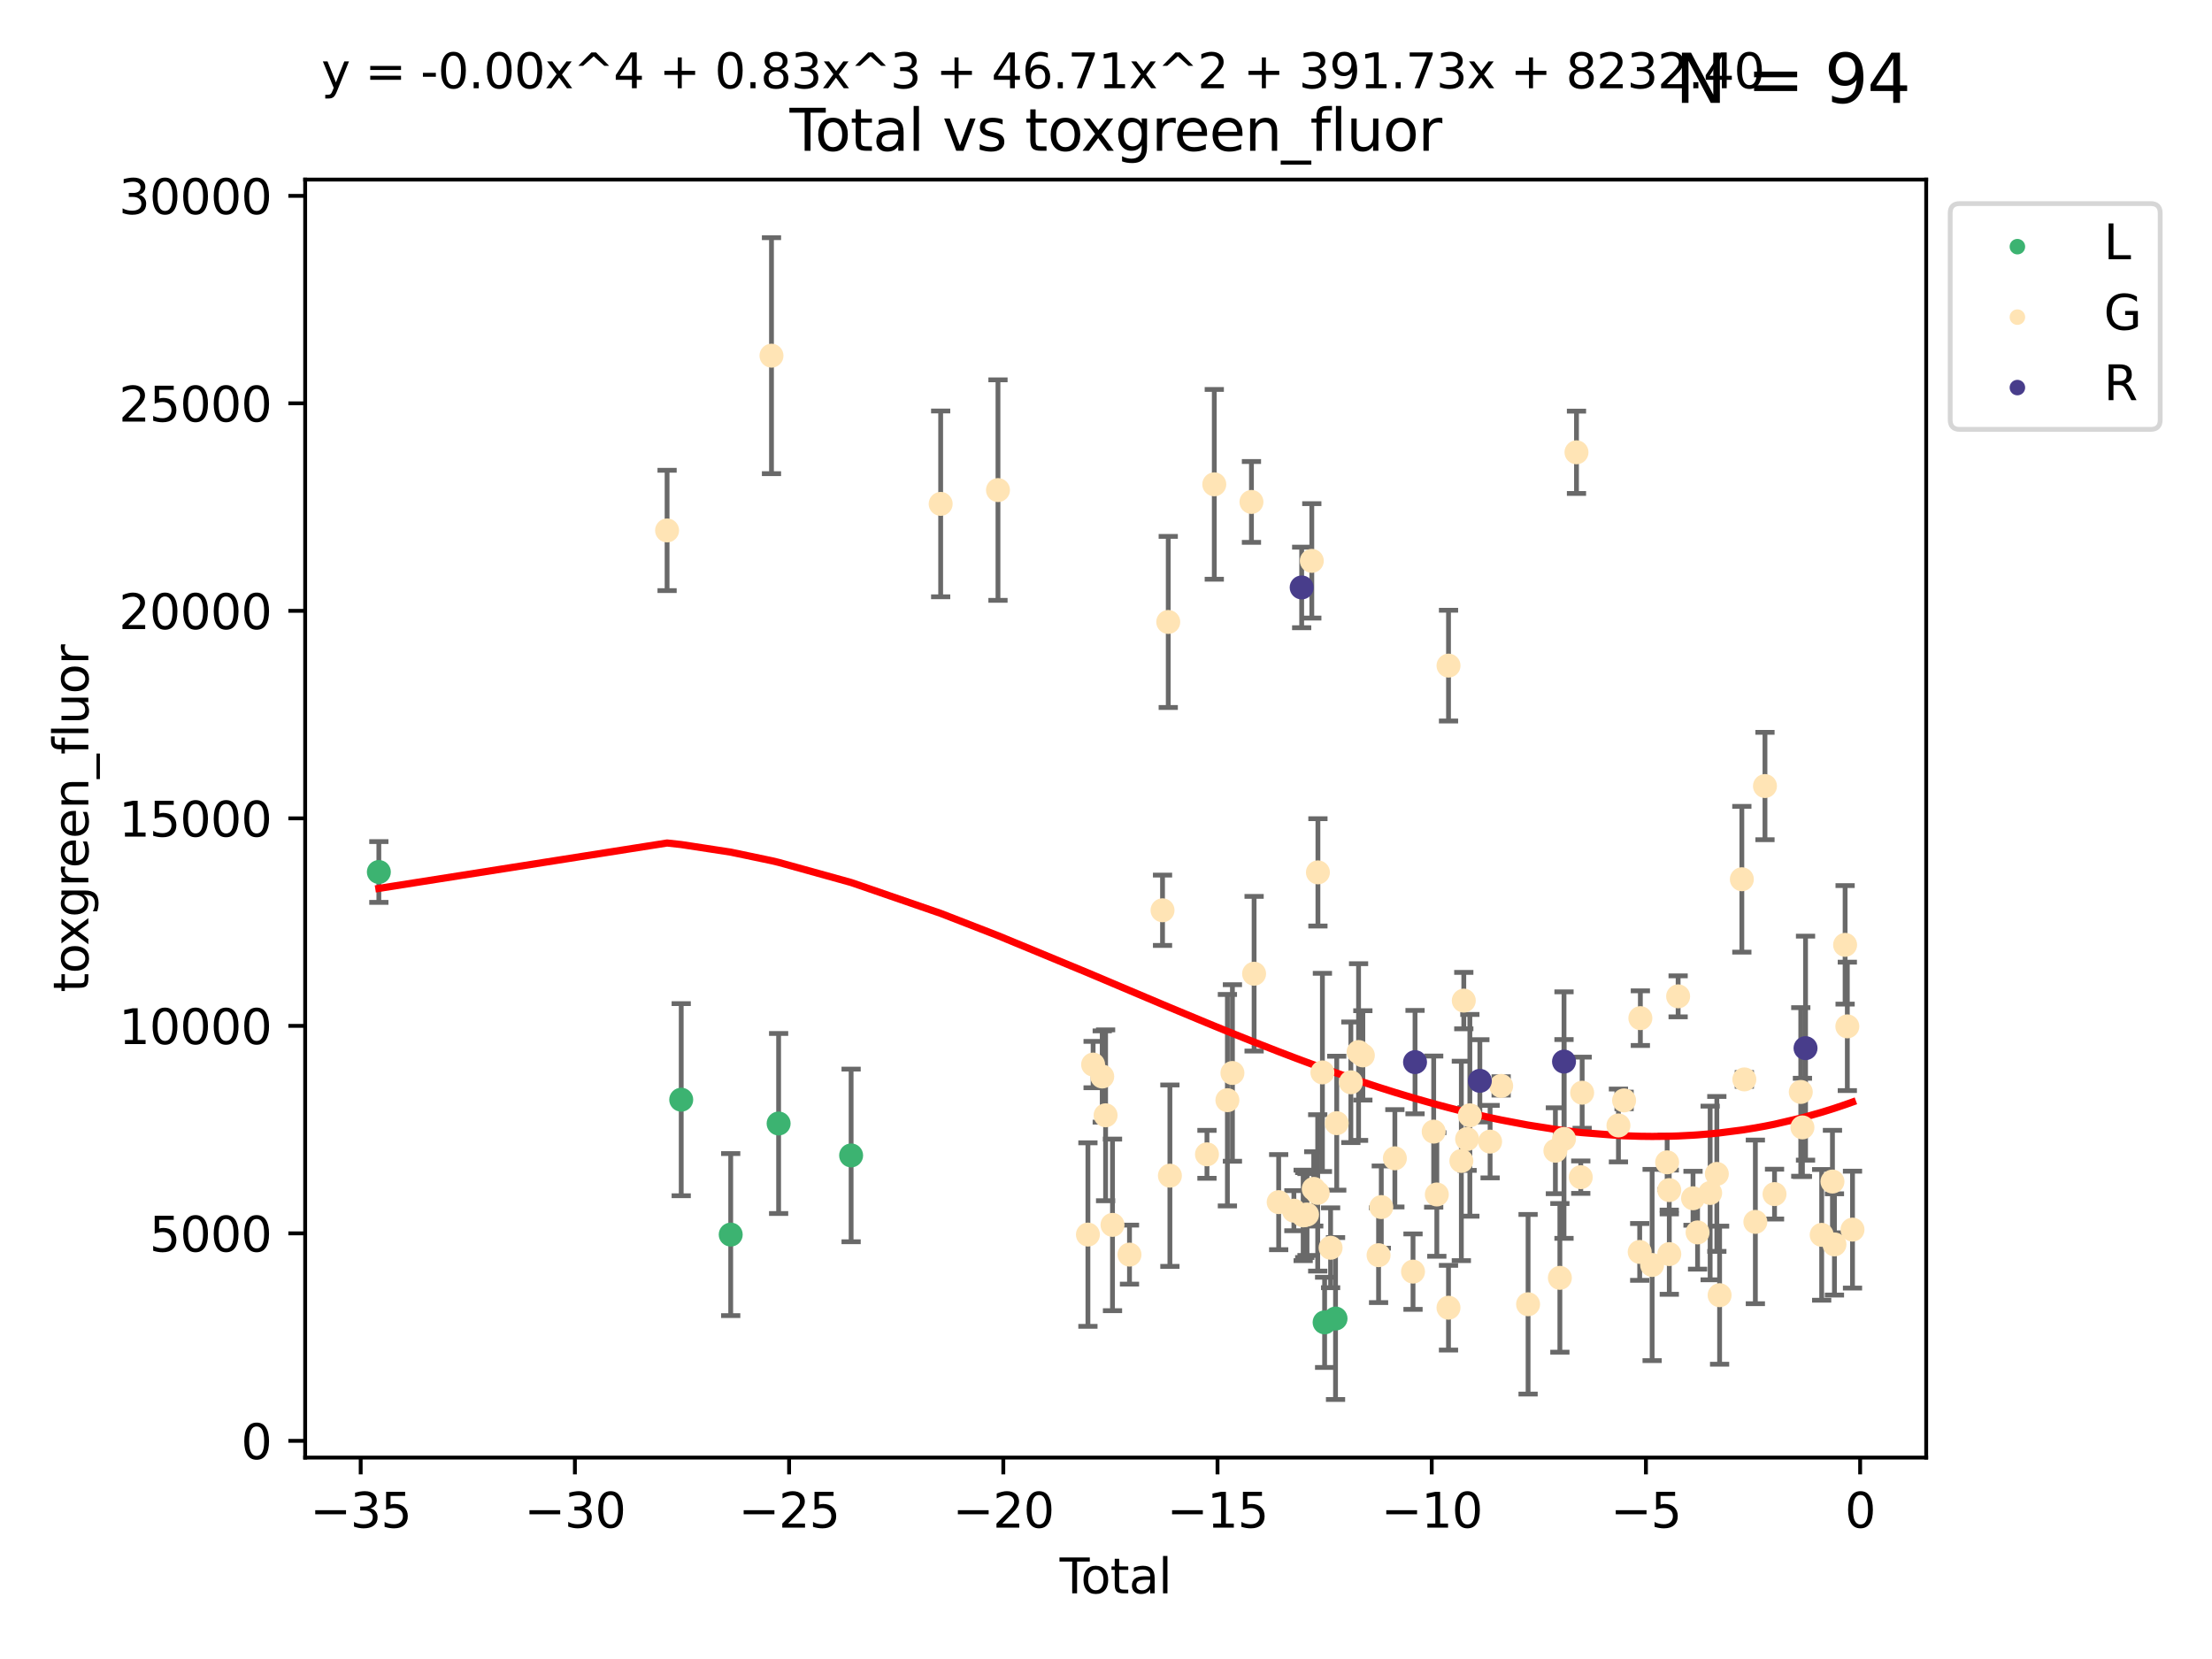 <?xml version="1.0" encoding="utf-8" standalone="no"?>
<!DOCTYPE svg PUBLIC "-//W3C//DTD SVG 1.1//EN"
  "http://www.w3.org/Graphics/SVG/1.1/DTD/svg11.dtd">
<svg xmlns:xlink="http://www.w3.org/1999/xlink" width="460.8pt" height="345.6pt" viewBox="0 0 460.8 345.6" xmlns="http://www.w3.org/2000/svg" version="1.1">
 <defs>
  <style type="text/css">*{stroke-linejoin: round; stroke-linecap: butt}</style>
 </defs>
 <g id="figure_1">
  <g id="patch_1">
   <path d="M 0 345.6 
L 460.8 345.6 
L 460.8 0 
L 0 0 
z
" style="fill: #ffffff"/>
  </g>
  <g id="axes_1">
   <g id="patch_2">
    <path d="M 63.571 303.64 
L 401.26 303.64 
L 401.26 37.411 
L 63.571 37.411 
z
" style="fill: #ffffff"/>
   </g>
   <g id="PathCollection_1">
    <defs>
     <path id="mb5080335a7" d="M 0 1.118 
C 0.297 1.118 0.581 1 0.791 0.791 
C 1 0.581 1.118 0.297 1.118 0 
C 1.118 -0.297 1 -0.581 0.791 -0.791 
C 0.581 -1 0.297 -1.118 0 -1.118 
C -0.297 -1.118 -0.581 -1 -0.791 -0.791 
C -1 -0.581 -1.118 -0.297 -1.118 0 
C -1.118 0.297 -1 0.581 -0.791 0.791 
C -0.581 1 -0.297 1.118 0 1.118 
z
" style="stroke: #3cb371"/>
    </defs>
    <g clip-path="url(#p69c5db33e5)">
     <use xlink:href="#mb5080335a7" x="78.921" y="181.653" style="fill: #3cb371; stroke: #3cb371"/>
     <use xlink:href="#mb5080335a7" x="141.91" y="229.086" style="fill: #3cb371; stroke: #3cb371"/>
     <use xlink:href="#mb5080335a7" x="152.221" y="257.186" style="fill: #3cb371; stroke: #3cb371"/>
     <use xlink:href="#mb5080335a7" x="162.201" y="234.046" style="fill: #3cb371; stroke: #3cb371"/>
     <use xlink:href="#mb5080335a7" x="177.304" y="240.696" style="fill: #3cb371; stroke: #3cb371"/>
     <use xlink:href="#mb5080335a7" x="275.942" y="275.474" style="fill: #3cb371; stroke: #3cb371"/>
     <use xlink:href="#mb5080335a7" x="278.216" y="274.674" style="fill: #3cb371; stroke: #3cb371"/>
    </g>
   </g>
   <g id="PathCollection_2">
    <defs>
     <path id="me84cc724c1" d="M 0 1.118 
C 0.297 1.118 0.581 1 0.791 0.791 
C 1 0.581 1.118 0.297 1.118 0 
C 1.118 -0.297 1 -0.581 0.791 -0.791 
C 0.581 -1 0.297 -1.118 0 -1.118 
C -0.297 -1.118 -0.581 -1 -0.791 -0.791 
C -1 -0.581 -1.118 -0.297 -1.118 0 
C -1.118 0.297 -1 0.581 -0.791 0.791 
C -0.581 1 -0.297 1.118 0 1.118 
z
" style="stroke: #ffe4b5"/>
    </defs>
    <g clip-path="url(#p69c5db33e5)">
     <use xlink:href="#me84cc724c1" x="138.966" y="110.499" style="fill: #ffe4b5; stroke: #ffe4b5"/>
     <use xlink:href="#me84cc724c1" x="160.714" y="74.093" style="fill: #ffe4b5; stroke: #ffe4b5"/>
     <use xlink:href="#me84cc724c1" x="195.959" y="104.969" style="fill: #ffe4b5; stroke: #ffe4b5"/>
     <use xlink:href="#me84cc724c1" x="207.898" y="102.094" style="fill: #ffe4b5; stroke: #ffe4b5"/>
     <use xlink:href="#me84cc724c1" x="226.634" y="257.183" style="fill: #ffe4b5; stroke: #ffe4b5"/>
     <use xlink:href="#me84cc724c1" x="227.716" y="221.77" style="fill: #ffe4b5; stroke: #ffe4b5"/>
     <use xlink:href="#me84cc724c1" x="229.616" y="224.254" style="fill: #ffe4b5; stroke: #ffe4b5"/>
     <use xlink:href="#me84cc724c1" x="230.316" y="232.337" style="fill: #ffe4b5; stroke: #ffe4b5"/>
     <use xlink:href="#me84cc724c1" x="231.755" y="255.166" style="fill: #ffe4b5; stroke: #ffe4b5"/>
     <use xlink:href="#me84cc724c1" x="235.295" y="261.358" style="fill: #ffe4b5; stroke: #ffe4b5"/>
     <use xlink:href="#me84cc724c1" x="242.176" y="189.627" style="fill: #ffe4b5; stroke: #ffe4b5"/>
     <use xlink:href="#me84cc724c1" x="243.367" y="129.562" style="fill: #ffe4b5; stroke: #ffe4b5"/>
     <use xlink:href="#me84cc724c1" x="243.713" y="244.914" style="fill: #ffe4b5; stroke: #ffe4b5"/>
     <use xlink:href="#me84cc724c1" x="251.433" y="240.468" style="fill: #ffe4b5; stroke: #ffe4b5"/>
     <use xlink:href="#me84cc724c1" x="252.958" y="100.896" style="fill: #ffe4b5; stroke: #ffe4b5"/>
     <use xlink:href="#me84cc724c1" x="255.691" y="229.189" style="fill: #ffe4b5; stroke: #ffe4b5"/>
     <use xlink:href="#me84cc724c1" x="256.737" y="223.52" style="fill: #ffe4b5; stroke: #ffe4b5"/>
     <use xlink:href="#me84cc724c1" x="260.7" y="104.563" style="fill: #ffe4b5; stroke: #ffe4b5"/>
     <use xlink:href="#me84cc724c1" x="261.252" y="202.846" style="fill: #ffe4b5; stroke: #ffe4b5"/>
     <use xlink:href="#me84cc724c1" x="266.372" y="250.427" style="fill: #ffe4b5; stroke: #ffe4b5"/>
     <use xlink:href="#me84cc724c1" x="269.541" y="252.205" style="fill: #ffe4b5; stroke: #ffe4b5"/>
     <use xlink:href="#me84cc724c1" x="271.475" y="253.186" style="fill: #ffe4b5; stroke: #ffe4b5"/>
     <use xlink:href="#me84cc724c1" x="271.803" y="253.121" style="fill: #ffe4b5; stroke: #ffe4b5"/>
     <use xlink:href="#me84cc724c1" x="272.281" y="253.009" style="fill: #ffe4b5; stroke: #ffe4b5"/>
     <use xlink:href="#me84cc724c1" x="273.273" y="116.837" style="fill: #ffe4b5; stroke: #ffe4b5"/>
     <use xlink:href="#me84cc724c1" x="273.675" y="247.665" style="fill: #ffe4b5; stroke: #ffe4b5"/>
     <use xlink:href="#me84cc724c1" x="274.503" y="248.499" style="fill: #ffe4b5; stroke: #ffe4b5"/>
     <use xlink:href="#me84cc724c1" x="274.547" y="181.729" style="fill: #ffe4b5; stroke: #ffe4b5"/>
     <use xlink:href="#me84cc724c1" x="275.482" y="223.402" style="fill: #ffe4b5; stroke: #ffe4b5"/>
     <use xlink:href="#me84cc724c1" x="277.188" y="259.932" style="fill: #ffe4b5; stroke: #ffe4b5"/>
     <use xlink:href="#me84cc724c1" x="278.466" y="233.977" style="fill: #ffe4b5; stroke: #ffe4b5"/>
     <use xlink:href="#me84cc724c1" x="281.41" y="225.46" style="fill: #ffe4b5; stroke: #ffe4b5"/>
     <use xlink:href="#me84cc724c1" x="283.014" y="219.158" style="fill: #ffe4b5; stroke: #ffe4b5"/>
     <use xlink:href="#me84cc724c1" x="283.907" y="219.859" style="fill: #ffe4b5; stroke: #ffe4b5"/>
     <use xlink:href="#me84cc724c1" x="287.182" y="261.477" style="fill: #ffe4b5; stroke: #ffe4b5"/>
     <use xlink:href="#me84cc724c1" x="287.748" y="251.456" style="fill: #ffe4b5; stroke: #ffe4b5"/>
     <use xlink:href="#me84cc724c1" x="290.576" y="241.296" style="fill: #ffe4b5; stroke: #ffe4b5"/>
     <use xlink:href="#me84cc724c1" x="294.358" y="264.902" style="fill: #ffe4b5; stroke: #ffe4b5"/>
     <use xlink:href="#me84cc724c1" x="298.664" y="235.737" style="fill: #ffe4b5; stroke: #ffe4b5"/>
     <use xlink:href="#me84cc724c1" x="299.317" y="248.832" style="fill: #ffe4b5; stroke: #ffe4b5"/>
     <use xlink:href="#me84cc724c1" x="301.748" y="272.421" style="fill: #ffe4b5; stroke: #ffe4b5"/>
     <use xlink:href="#me84cc724c1" x="301.753" y="138.659" style="fill: #ffe4b5; stroke: #ffe4b5"/>
     <use xlink:href="#me84cc724c1" x="304.426" y="241.842" style="fill: #ffe4b5; stroke: #ffe4b5"/>
     <use xlink:href="#me84cc724c1" x="304.935" y="208.444" style="fill: #ffe4b5; stroke: #ffe4b5"/>
     <use xlink:href="#me84cc724c1" x="305.623" y="237.278" style="fill: #ffe4b5; stroke: #ffe4b5"/>
     <use xlink:href="#me84cc724c1" x="306.199" y="232.341" style="fill: #ffe4b5; stroke: #ffe4b5"/>
     <use xlink:href="#me84cc724c1" x="310.416" y="237.82" style="fill: #ffe4b5; stroke: #ffe4b5"/>
     <use xlink:href="#me84cc724c1" x="312.721" y="226.214" style="fill: #ffe4b5; stroke: #ffe4b5"/>
     <use xlink:href="#me84cc724c1" x="318.328" y="271.698" style="fill: #ffe4b5; stroke: #ffe4b5"/>
     <use xlink:href="#me84cc724c1" x="324.017" y="239.718" style="fill: #ffe4b5; stroke: #ffe4b5"/>
     <use xlink:href="#me84cc724c1" x="324.951" y="266.2" style="fill: #ffe4b5; stroke: #ffe4b5"/>
     <use xlink:href="#me84cc724c1" x="325.81" y="237.265" style="fill: #ffe4b5; stroke: #ffe4b5"/>
     <use xlink:href="#me84cc724c1" x="328.411" y="94.221" style="fill: #ffe4b5; stroke: #ffe4b5"/>
     <use xlink:href="#me84cc724c1" x="329.302" y="245.227" style="fill: #ffe4b5; stroke: #ffe4b5"/>
     <use xlink:href="#me84cc724c1" x="329.592" y="227.63" style="fill: #ffe4b5; stroke: #ffe4b5"/>
     <use xlink:href="#me84cc724c1" x="337.151" y="234.455" style="fill: #ffe4b5; stroke: #ffe4b5"/>
     <use xlink:href="#me84cc724c1" x="338.328" y="229.238" style="fill: #ffe4b5; stroke: #ffe4b5"/>
     <use xlink:href="#me84cc724c1" x="341.579" y="260.798" style="fill: #ffe4b5; stroke: #ffe4b5"/>
     <use xlink:href="#me84cc724c1" x="341.717" y="212.097" style="fill: #ffe4b5; stroke: #ffe4b5"/>
     <use xlink:href="#me84cc724c1" x="344.169" y="263.52" style="fill: #ffe4b5; stroke: #ffe4b5"/>
     <use xlink:href="#me84cc724c1" x="347.297" y="242.134" style="fill: #ffe4b5; stroke: #ffe4b5"/>
     <use xlink:href="#me84cc724c1" x="347.735" y="247.918" style="fill: #ffe4b5; stroke: #ffe4b5"/>
     <use xlink:href="#me84cc724c1" x="347.744" y="261.25" style="fill: #ffe4b5; stroke: #ffe4b5"/>
     <use xlink:href="#me84cc724c1" x="349.585" y="207.555" style="fill: #ffe4b5; stroke: #ffe4b5"/>
     <use xlink:href="#me84cc724c1" x="352.687" y="249.62" style="fill: #ffe4b5; stroke: #ffe4b5"/>
     <use xlink:href="#me84cc724c1" x="353.636" y="256.736" style="fill: #ffe4b5; stroke: #ffe4b5"/>
     <use xlink:href="#me84cc724c1" x="356.257" y="248.518" style="fill: #ffe4b5; stroke: #ffe4b5"/>
     <use xlink:href="#me84cc724c1" x="357.648" y="244.549" style="fill: #ffe4b5; stroke: #ffe4b5"/>
     <use xlink:href="#me84cc724c1" x="358.225" y="269.812" style="fill: #ffe4b5; stroke: #ffe4b5"/>
     <use xlink:href="#me84cc724c1" x="362.859" y="183.164" style="fill: #ffe4b5; stroke: #ffe4b5"/>
     <use xlink:href="#me84cc724c1" x="363.379" y="224.86" style="fill: #ffe4b5; stroke: #ffe4b5"/>
     <use xlink:href="#me84cc724c1" x="365.674" y="254.539" style="fill: #ffe4b5; stroke: #ffe4b5"/>
     <use xlink:href="#me84cc724c1" x="367.676" y="163.746" style="fill: #ffe4b5; stroke: #ffe4b5"/>
     <use xlink:href="#me84cc724c1" x="369.667" y="248.754" style="fill: #ffe4b5; stroke: #ffe4b5"/>
     <use xlink:href="#me84cc724c1" x="375.136" y="227.474" style="fill: #ffe4b5; stroke: #ffe4b5"/>
     <use xlink:href="#me84cc724c1" x="375.48" y="234.856" style="fill: #ffe4b5; stroke: #ffe4b5"/>
     <use xlink:href="#me84cc724c1" x="379.489" y="257.242" style="fill: #ffe4b5; stroke: #ffe4b5"/>
     <use xlink:href="#me84cc724c1" x="381.734" y="246.138" style="fill: #ffe4b5; stroke: #ffe4b5"/>
     <use xlink:href="#me84cc724c1" x="382.149" y="259.235" style="fill: #ffe4b5; stroke: #ffe4b5"/>
     <use xlink:href="#me84cc724c1" x="384.37" y="196.829" style="fill: #ffe4b5; stroke: #ffe4b5"/>
     <use xlink:href="#me84cc724c1" x="384.832" y="213.811" style="fill: #ffe4b5; stroke: #ffe4b5"/>
     <use xlink:href="#me84cc724c1" x="385.911" y="256.151" style="fill: #ffe4b5; stroke: #ffe4b5"/>
    </g>
   </g>
   <g id="PathCollection_3">
    <defs>
     <path id="ma2b2d64463" d="M 0 1.118 
C 0.297 1.118 0.581 1 0.791 0.791 
C 1 0.581 1.118 0.297 1.118 0 
C 1.118 -0.297 1 -0.581 0.791 -0.791 
C 0.581 -1 0.297 -1.118 0 -1.118 
C -0.297 -1.118 -0.581 -1 -0.791 -0.791 
C -1 -0.581 -1.118 -0.297 -1.118 0 
C -1.118 0.297 -1 0.581 -0.791 0.791 
C -0.581 1 -0.297 1.118 0 1.118 
z
" style="stroke: #483d8b"/>
    </defs>
    <g clip-path="url(#p69c5db33e5)">
     <use xlink:href="#ma2b2d64463" x="271.163" y="122.377" style="fill: #483d8b; stroke: #483d8b"/>
     <use xlink:href="#ma2b2d64463" x="294.778" y="221.261" style="fill: #483d8b; stroke: #483d8b"/>
     <use xlink:href="#ma2b2d64463" x="308.281" y="225.158" style="fill: #483d8b; stroke: #483d8b"/>
     <use xlink:href="#ma2b2d64463" x="325.813" y="221.147" style="fill: #483d8b; stroke: #483d8b"/>
     <use xlink:href="#ma2b2d64463" x="376.126" y="218.348" style="fill: #483d8b; stroke: #483d8b"/>
    </g>
   </g>
   <g id="matplotlib.axis_1">
    <g id="xtick_1">
     <g id="line2d_1">
      <defs>
       <path id="me82437fca8" d="M 0 0 
L 0 3.5 
" style="stroke: #000000; stroke-width: 0.8"/>
      </defs>
      <g>
       <use xlink:href="#me82437fca8" x="75.138" y="303.64" style="stroke: #000000; stroke-width: 0.8"/>
      </g>
     </g>
     <g id="text_1">
      <!-- −35 -->
      <g transform="translate(64.586 318.238)scale(0.1 -0.1)">
       <defs>
        <path id="DejaVuSans-2212" d="M 678 2272 
L 4684 2272 
L 4684 1741 
L 678 1741 
L 678 2272 
z
" transform="scale(0.016)"/>
        <path id="DejaVuSans-33" d="M 2597 2516 
Q 3050 2419 3304 2112 
Q 3559 1806 3559 1356 
Q 3559 666 3084 287 
Q 2609 -91 1734 -91 
Q 1441 -91 1130 -33 
Q 819 25 488 141 
L 488 750 
Q 750 597 1062 519 
Q 1375 441 1716 441 
Q 2309 441 2620 675 
Q 2931 909 2931 1356 
Q 2931 1769 2642 2001 
Q 2353 2234 1838 2234 
L 1294 2234 
L 1294 2753 
L 1863 2753 
Q 2328 2753 2575 2939 
Q 2822 3125 2822 3475 
Q 2822 3834 2567 4026 
Q 2313 4219 1838 4219 
Q 1578 4219 1281 4162 
Q 984 4106 628 3988 
L 628 4550 
Q 988 4650 1302 4700 
Q 1616 4750 1894 4750 
Q 2613 4750 3031 4423 
Q 3450 4097 3450 3541 
Q 3450 3153 3228 2886 
Q 3006 2619 2597 2516 
z
" transform="scale(0.016)"/>
        <path id="DejaVuSans-35" d="M 691 4666 
L 3169 4666 
L 3169 4134 
L 1269 4134 
L 1269 2991 
Q 1406 3038 1543 3061 
Q 1681 3084 1819 3084 
Q 2600 3084 3056 2656 
Q 3513 2228 3513 1497 
Q 3513 744 3044 326 
Q 2575 -91 1722 -91 
Q 1428 -91 1123 -41 
Q 819 9 494 109 
L 494 744 
Q 775 591 1075 516 
Q 1375 441 1709 441 
Q 2250 441 2565 725 
Q 2881 1009 2881 1497 
Q 2881 1984 2565 2268 
Q 2250 2553 1709 2553 
Q 1456 2553 1204 2497 
Q 953 2441 691 2322 
L 691 4666 
z
" transform="scale(0.016)"/>
       </defs>
       <use xlink:href="#DejaVuSans-2212"/>
       <use xlink:href="#DejaVuSans-33" x="83.789"/>
       <use xlink:href="#DejaVuSans-35" x="147.412"/>
      </g>
     </g>
    </g>
    <g id="xtick_2">
     <g id="line2d_2">
      <g>
       <use xlink:href="#me82437fca8" x="119.762" y="303.64" style="stroke: #000000; stroke-width: 0.8"/>
      </g>
     </g>
     <g id="text_2">
      <!-- −30 -->
      <g transform="translate(109.209 318.238)scale(0.1 -0.1)">
       <defs>
        <path id="DejaVuSans-30" d="M 2034 4250 
Q 1547 4250 1301 3770 
Q 1056 3291 1056 2328 
Q 1056 1369 1301 889 
Q 1547 409 2034 409 
Q 2525 409 2770 889 
Q 3016 1369 3016 2328 
Q 3016 3291 2770 3770 
Q 2525 4250 2034 4250 
z
M 2034 4750 
Q 2819 4750 3233 4129 
Q 3647 3509 3647 2328 
Q 3647 1150 3233 529 
Q 2819 -91 2034 -91 
Q 1250 -91 836 529 
Q 422 1150 422 2328 
Q 422 3509 836 4129 
Q 1250 4750 2034 4750 
z
" transform="scale(0.016)"/>
       </defs>
       <use xlink:href="#DejaVuSans-2212"/>
       <use xlink:href="#DejaVuSans-33" x="83.789"/>
       <use xlink:href="#DejaVuSans-30" x="147.412"/>
      </g>
     </g>
    </g>
    <g id="xtick_3">
     <g id="line2d_3">
      <g>
       <use xlink:href="#me82437fca8" x="164.385" y="303.64" style="stroke: #000000; stroke-width: 0.8"/>
      </g>
     </g>
     <g id="text_3">
      <!-- −25 -->
      <g transform="translate(153.833 318.238)scale(0.1 -0.1)">
       <defs>
        <path id="DejaVuSans-32" d="M 1228 531 
L 3431 531 
L 3431 0 
L 469 0 
L 469 531 
Q 828 903 1448 1529 
Q 2069 2156 2228 2338 
Q 2531 2678 2651 2914 
Q 2772 3150 2772 3378 
Q 2772 3750 2511 3984 
Q 2250 4219 1831 4219 
Q 1534 4219 1204 4116 
Q 875 4013 500 3803 
L 500 4441 
Q 881 4594 1212 4672 
Q 1544 4750 1819 4750 
Q 2544 4750 2975 4387 
Q 3406 4025 3406 3419 
Q 3406 3131 3298 2873 
Q 3191 2616 2906 2266 
Q 2828 2175 2409 1742 
Q 1991 1309 1228 531 
z
" transform="scale(0.016)"/>
       </defs>
       <use xlink:href="#DejaVuSans-2212"/>
       <use xlink:href="#DejaVuSans-32" x="83.789"/>
       <use xlink:href="#DejaVuSans-35" x="147.412"/>
      </g>
     </g>
    </g>
    <g id="xtick_4">
     <g id="line2d_4">
      <g>
       <use xlink:href="#me82437fca8" x="209.008" y="303.64" style="stroke: #000000; stroke-width: 0.8"/>
      </g>
     </g>
     <g id="text_4">
      <!-- −20 -->
      <g transform="translate(198.456 318.238)scale(0.1 -0.1)">
       <use xlink:href="#DejaVuSans-2212"/>
       <use xlink:href="#DejaVuSans-32" x="83.789"/>
       <use xlink:href="#DejaVuSans-30" x="147.412"/>
      </g>
     </g>
    </g>
    <g id="xtick_5">
     <g id="line2d_5">
      <g>
       <use xlink:href="#me82437fca8" x="253.632" y="303.64" style="stroke: #000000; stroke-width: 0.8"/>
      </g>
     </g>
     <g id="text_5">
      <!-- −15 -->
      <g transform="translate(243.079 318.238)scale(0.1 -0.1)">
       <defs>
        <path id="DejaVuSans-31" d="M 794 531 
L 1825 531 
L 1825 4091 
L 703 3866 
L 703 4441 
L 1819 4666 
L 2450 4666 
L 2450 531 
L 3481 531 
L 3481 0 
L 794 0 
L 794 531 
z
" transform="scale(0.016)"/>
       </defs>
       <use xlink:href="#DejaVuSans-2212"/>
       <use xlink:href="#DejaVuSans-31" x="83.789"/>
       <use xlink:href="#DejaVuSans-35" x="147.412"/>
      </g>
     </g>
    </g>
    <g id="xtick_6">
     <g id="line2d_6">
      <g>
       <use xlink:href="#me82437fca8" x="298.255" y="303.64" style="stroke: #000000; stroke-width: 0.8"/>
      </g>
     </g>
     <g id="text_6">
      <!-- −10 -->
      <g transform="translate(287.703 318.238)scale(0.1 -0.1)">
       <use xlink:href="#DejaVuSans-2212"/>
       <use xlink:href="#DejaVuSans-31" x="83.789"/>
       <use xlink:href="#DejaVuSans-30" x="147.412"/>
      </g>
     </g>
    </g>
    <g id="xtick_7">
     <g id="line2d_7">
      <g>
       <use xlink:href="#me82437fca8" x="342.878" y="303.64" style="stroke: #000000; stroke-width: 0.8"/>
      </g>
     </g>
     <g id="text_7">
      <!-- −5 -->
      <g transform="translate(335.507 318.238)scale(0.1 -0.1)">
       <use xlink:href="#DejaVuSans-2212"/>
       <use xlink:href="#DejaVuSans-35" x="83.789"/>
      </g>
     </g>
    </g>
    <g id="xtick_8">
     <g id="line2d_8">
      <g>
       <use xlink:href="#me82437fca8" x="387.502" y="303.64" style="stroke: #000000; stroke-width: 0.8"/>
      </g>
     </g>
     <g id="text_8">
      <!-- 0 -->
      <g transform="translate(384.32 318.238)scale(0.1 -0.1)">
       <use xlink:href="#DejaVuSans-30"/>
      </g>
     </g>
    </g>
    <g id="text_9">
     <!-- Total -->
     <g transform="translate(220.739 331.917)scale(0.1 -0.1)">
      <defs>
       <path id="DejaVuSans-54" d="M -19 4666 
L 3928 4666 
L 3928 4134 
L 2272 4134 
L 2272 0 
L 1638 0 
L 1638 4134 
L -19 4134 
L -19 4666 
z
" transform="scale(0.016)"/>
       <path id="DejaVuSans-6f" d="M 1959 3097 
Q 1497 3097 1228 2736 
Q 959 2375 959 1747 
Q 959 1119 1226 758 
Q 1494 397 1959 397 
Q 2419 397 2687 759 
Q 2956 1122 2956 1747 
Q 2956 2369 2687 2733 
Q 2419 3097 1959 3097 
z
M 1959 3584 
Q 2709 3584 3137 3096 
Q 3566 2609 3566 1747 
Q 3566 888 3137 398 
Q 2709 -91 1959 -91 
Q 1206 -91 779 398 
Q 353 888 353 1747 
Q 353 2609 779 3096 
Q 1206 3584 1959 3584 
z
" transform="scale(0.016)"/>
       <path id="DejaVuSans-74" d="M 1172 4494 
L 1172 3500 
L 2356 3500 
L 2356 3053 
L 1172 3053 
L 1172 1153 
Q 1172 725 1289 603 
Q 1406 481 1766 481 
L 2356 481 
L 2356 0 
L 1766 0 
Q 1100 0 847 248 
Q 594 497 594 1153 
L 594 3053 
L 172 3053 
L 172 3500 
L 594 3500 
L 594 4494 
L 1172 4494 
z
" transform="scale(0.016)"/>
       <path id="DejaVuSans-61" d="M 2194 1759 
Q 1497 1759 1228 1600 
Q 959 1441 959 1056 
Q 959 750 1161 570 
Q 1363 391 1709 391 
Q 2188 391 2477 730 
Q 2766 1069 2766 1631 
L 2766 1759 
L 2194 1759 
z
M 3341 1997 
L 3341 0 
L 2766 0 
L 2766 531 
Q 2569 213 2275 61 
Q 1981 -91 1556 -91 
Q 1019 -91 701 211 
Q 384 513 384 1019 
Q 384 1609 779 1909 
Q 1175 2209 1959 2209 
L 2766 2209 
L 2766 2266 
Q 2766 2663 2505 2880 
Q 2244 3097 1772 3097 
Q 1472 3097 1187 3025 
Q 903 2953 641 2809 
L 641 3341 
Q 956 3463 1253 3523 
Q 1550 3584 1831 3584 
Q 2591 3584 2966 3190 
Q 3341 2797 3341 1997 
z
" transform="scale(0.016)"/>
       <path id="DejaVuSans-6c" d="M 603 4863 
L 1178 4863 
L 1178 0 
L 603 0 
L 603 4863 
z
" transform="scale(0.016)"/>
      </defs>
      <use xlink:href="#DejaVuSans-54"/>
      <use xlink:href="#DejaVuSans-6f" x="44.084"/>
      <use xlink:href="#DejaVuSans-74" x="105.266"/>
      <use xlink:href="#DejaVuSans-61" x="144.475"/>
      <use xlink:href="#DejaVuSans-6c" x="205.754"/>
     </g>
    </g>
   </g>
   <g id="matplotlib.axis_2">
    <g id="ytick_1">
     <g id="line2d_9">
      <defs>
       <path id="m5667eae270" d="M 0 0 
L -3.5 0 
" style="stroke: #000000; stroke-width: 0.8"/>
      </defs>
      <g>
       <use xlink:href="#m5667eae270" x="63.571" y="300.156" style="stroke: #000000; stroke-width: 0.8"/>
      </g>
     </g>
     <g id="text_10">
      <!-- 0 -->
      <g transform="translate(50.209 303.955)scale(0.1 -0.1)">
       <use xlink:href="#DejaVuSans-30"/>
      </g>
     </g>
    </g>
    <g id="ytick_2">
     <g id="line2d_10">
      <g>
       <use xlink:href="#m5667eae270" x="63.571" y="256.93" style="stroke: #000000; stroke-width: 0.8"/>
      </g>
     </g>
     <g id="text_11">
      <!-- 5000 -->
      <g transform="translate(31.121 260.729)scale(0.1 -0.1)">
       <use xlink:href="#DejaVuSans-35"/>
       <use xlink:href="#DejaVuSans-30" x="63.623"/>
       <use xlink:href="#DejaVuSans-30" x="127.246"/>
       <use xlink:href="#DejaVuSans-30" x="190.869"/>
      </g>
     </g>
    </g>
    <g id="ytick_3">
     <g id="line2d_11">
      <g>
       <use xlink:href="#m5667eae270" x="63.571" y="213.703" style="stroke: #000000; stroke-width: 0.8"/>
      </g>
     </g>
     <g id="text_12">
      <!-- 10000 -->
      <g transform="translate(24.759 217.502)scale(0.1 -0.1)">
       <use xlink:href="#DejaVuSans-31"/>
       <use xlink:href="#DejaVuSans-30" x="63.623"/>
       <use xlink:href="#DejaVuSans-30" x="127.246"/>
       <use xlink:href="#DejaVuSans-30" x="190.869"/>
       <use xlink:href="#DejaVuSans-30" x="254.492"/>
      </g>
     </g>
    </g>
    <g id="ytick_4">
     <g id="line2d_12">
      <g>
       <use xlink:href="#m5667eae270" x="63.571" y="170.477" style="stroke: #000000; stroke-width: 0.8"/>
      </g>
     </g>
     <g id="text_13">
      <!-- 15000 -->
      <g transform="translate(24.759 174.276)scale(0.1 -0.1)">
       <use xlink:href="#DejaVuSans-31"/>
       <use xlink:href="#DejaVuSans-35" x="63.623"/>
       <use xlink:href="#DejaVuSans-30" x="127.246"/>
       <use xlink:href="#DejaVuSans-30" x="190.869"/>
       <use xlink:href="#DejaVuSans-30" x="254.492"/>
      </g>
     </g>
    </g>
    <g id="ytick_5">
     <g id="line2d_13">
      <g>
       <use xlink:href="#m5667eae270" x="63.571" y="127.25" style="stroke: #000000; stroke-width: 0.8"/>
      </g>
     </g>
     <g id="text_14">
      <!-- 20000 -->
      <g transform="translate(24.759 131.05)scale(0.1 -0.1)">
       <use xlink:href="#DejaVuSans-32"/>
       <use xlink:href="#DejaVuSans-30" x="63.623"/>
       <use xlink:href="#DejaVuSans-30" x="127.246"/>
       <use xlink:href="#DejaVuSans-30" x="190.869"/>
       <use xlink:href="#DejaVuSans-30" x="254.492"/>
      </g>
     </g>
    </g>
    <g id="ytick_6">
     <g id="line2d_14">
      <g>
       <use xlink:href="#m5667eae270" x="63.571" y="84.024" style="stroke: #000000; stroke-width: 0.8"/>
      </g>
     </g>
     <g id="text_15">
      <!-- 25000 -->
      <g transform="translate(24.759 87.823)scale(0.1 -0.1)">
       <use xlink:href="#DejaVuSans-32"/>
       <use xlink:href="#DejaVuSans-35" x="63.623"/>
       <use xlink:href="#DejaVuSans-30" x="127.246"/>
       <use xlink:href="#DejaVuSans-30" x="190.869"/>
       <use xlink:href="#DejaVuSans-30" x="254.492"/>
      </g>
     </g>
    </g>
    <g id="ytick_7">
     <g id="line2d_15">
      <g>
       <use xlink:href="#m5667eae270" x="63.571" y="40.798" style="stroke: #000000; stroke-width: 0.8"/>
      </g>
     </g>
     <g id="text_16">
      <!-- 30000 -->
      <g transform="translate(24.759 44.597)scale(0.1 -0.1)">
       <use xlink:href="#DejaVuSans-33"/>
       <use xlink:href="#DejaVuSans-30" x="63.623"/>
       <use xlink:href="#DejaVuSans-30" x="127.246"/>
       <use xlink:href="#DejaVuSans-30" x="190.869"/>
       <use xlink:href="#DejaVuSans-30" x="254.492"/>
      </g>
     </g>
    </g>
    <g id="text_17">
     <!-- toxgreen_fluor -->
     <g transform="translate(18.401 206.72)rotate(-90)scale(0.1 -0.1)">
      <defs>
       <path id="DejaVuSans-78" d="M 3513 3500 
L 2247 1797 
L 3578 0 
L 2900 0 
L 1881 1375 
L 863 0 
L 184 0 
L 1544 1831 
L 300 3500 
L 978 3500 
L 1906 2253 
L 2834 3500 
L 3513 3500 
z
" transform="scale(0.016)"/>
       <path id="DejaVuSans-67" d="M 2906 1791 
Q 2906 2416 2648 2759 
Q 2391 3103 1925 3103 
Q 1463 3103 1205 2759 
Q 947 2416 947 1791 
Q 947 1169 1205 825 
Q 1463 481 1925 481 
Q 2391 481 2648 825 
Q 2906 1169 2906 1791 
z
M 3481 434 
Q 3481 -459 3084 -895 
Q 2688 -1331 1869 -1331 
Q 1566 -1331 1297 -1286 
Q 1028 -1241 775 -1147 
L 775 -588 
Q 1028 -725 1275 -790 
Q 1522 -856 1778 -856 
Q 2344 -856 2625 -561 
Q 2906 -266 2906 331 
L 2906 616 
Q 2728 306 2450 153 
Q 2172 0 1784 0 
Q 1141 0 747 490 
Q 353 981 353 1791 
Q 353 2603 747 3093 
Q 1141 3584 1784 3584 
Q 2172 3584 2450 3431 
Q 2728 3278 2906 2969 
L 2906 3500 
L 3481 3500 
L 3481 434 
z
" transform="scale(0.016)"/>
       <path id="DejaVuSans-72" d="M 2631 2963 
Q 2534 3019 2420 3045 
Q 2306 3072 2169 3072 
Q 1681 3072 1420 2755 
Q 1159 2438 1159 1844 
L 1159 0 
L 581 0 
L 581 3500 
L 1159 3500 
L 1159 2956 
Q 1341 3275 1631 3429 
Q 1922 3584 2338 3584 
Q 2397 3584 2469 3576 
Q 2541 3569 2628 3553 
L 2631 2963 
z
" transform="scale(0.016)"/>
       <path id="DejaVuSans-65" d="M 3597 1894 
L 3597 1613 
L 953 1613 
Q 991 1019 1311 708 
Q 1631 397 2203 397 
Q 2534 397 2845 478 
Q 3156 559 3463 722 
L 3463 178 
Q 3153 47 2828 -22 
Q 2503 -91 2169 -91 
Q 1331 -91 842 396 
Q 353 884 353 1716 
Q 353 2575 817 3079 
Q 1281 3584 2069 3584 
Q 2775 3584 3186 3129 
Q 3597 2675 3597 1894 
z
M 3022 2063 
Q 3016 2534 2758 2815 
Q 2500 3097 2075 3097 
Q 1594 3097 1305 2825 
Q 1016 2553 972 2059 
L 3022 2063 
z
" transform="scale(0.016)"/>
       <path id="DejaVuSans-6e" d="M 3513 2113 
L 3513 0 
L 2938 0 
L 2938 2094 
Q 2938 2591 2744 2837 
Q 2550 3084 2163 3084 
Q 1697 3084 1428 2787 
Q 1159 2491 1159 1978 
L 1159 0 
L 581 0 
L 581 3500 
L 1159 3500 
L 1159 2956 
Q 1366 3272 1645 3428 
Q 1925 3584 2291 3584 
Q 2894 3584 3203 3211 
Q 3513 2838 3513 2113 
z
" transform="scale(0.016)"/>
       <path id="DejaVuSans-5f" d="M 3263 -1063 
L 3263 -1509 
L -63 -1509 
L -63 -1063 
L 3263 -1063 
z
" transform="scale(0.016)"/>
       <path id="DejaVuSans-66" d="M 2375 4863 
L 2375 4384 
L 1825 4384 
Q 1516 4384 1395 4259 
Q 1275 4134 1275 3809 
L 1275 3500 
L 2222 3500 
L 2222 3053 
L 1275 3053 
L 1275 0 
L 697 0 
L 697 3053 
L 147 3053 
L 147 3500 
L 697 3500 
L 697 3744 
Q 697 4328 969 4595 
Q 1241 4863 1831 4863 
L 2375 4863 
z
" transform="scale(0.016)"/>
       <path id="DejaVuSans-75" d="M 544 1381 
L 544 3500 
L 1119 3500 
L 1119 1403 
Q 1119 906 1312 657 
Q 1506 409 1894 409 
Q 2359 409 2629 706 
Q 2900 1003 2900 1516 
L 2900 3500 
L 3475 3500 
L 3475 0 
L 2900 0 
L 2900 538 
Q 2691 219 2414 64 
Q 2138 -91 1772 -91 
Q 1169 -91 856 284 
Q 544 659 544 1381 
z
M 1991 3584 
L 1991 3584 
z
" transform="scale(0.016)"/>
      </defs>
      <use xlink:href="#DejaVuSans-74"/>
      <use xlink:href="#DejaVuSans-6f" x="39.209"/>
      <use xlink:href="#DejaVuSans-78" x="97.266"/>
      <use xlink:href="#DejaVuSans-67" x="156.445"/>
      <use xlink:href="#DejaVuSans-72" x="219.922"/>
      <use xlink:href="#DejaVuSans-65" x="258.785"/>
      <use xlink:href="#DejaVuSans-65" x="320.309"/>
      <use xlink:href="#DejaVuSans-6e" x="381.832"/>
      <use xlink:href="#DejaVuSans-5f" x="445.211"/>
      <use xlink:href="#DejaVuSans-66" x="495.211"/>
      <use xlink:href="#DejaVuSans-6c" x="530.416"/>
      <use xlink:href="#DejaVuSans-75" x="558.199"/>
      <use xlink:href="#DejaVuSans-6f" x="621.578"/>
      <use xlink:href="#DejaVuSans-72" x="682.76"/>
     </g>
    </g>
   </g>
   <g id="LineCollection_1">
    <path d="M 78.921 187.982 
L 78.921 175.323 
" clip-path="url(#p69c5db33e5)" style="fill: none; stroke: #696969"/>
    <path d="M 141.91 249.097 
L 141.91 209.074 
" clip-path="url(#p69c5db33e5)" style="fill: none; stroke: #696969"/>
    <path d="M 152.221 274.065 
L 152.221 240.307 
" clip-path="url(#p69c5db33e5)" style="fill: none; stroke: #696969"/>
    <path d="M 162.201 252.797 
L 162.201 215.295 
" clip-path="url(#p69c5db33e5)" style="fill: none; stroke: #696969"/>
    <path d="M 177.304 258.678 
L 177.304 222.713 
" clip-path="url(#p69c5db33e5)" style="fill: none; stroke: #696969"/>
    <path d="M 275.942 284.866 
L 275.942 266.082 
" clip-path="url(#p69c5db33e5)" style="fill: none; stroke: #696969"/>
    <path d="M 278.216 291.539 
L 278.216 257.809 
" clip-path="url(#p69c5db33e5)" style="fill: none; stroke: #696969"/>
   </g>
   <g id="line2d_16">
    <defs>
     <path id="mb906ffb230" d="M 2 0 
L -2 -0 
" style="stroke: #696969"/>
    </defs>
    <g clip-path="url(#p69c5db33e5)">
     <use xlink:href="#mb906ffb230" x="78.921" y="187.982" style="fill: #696969; stroke: #696969"/>
     <use xlink:href="#mb906ffb230" x="141.91" y="249.097" style="fill: #696969; stroke: #696969"/>
     <use xlink:href="#mb906ffb230" x="152.221" y="274.065" style="fill: #696969; stroke: #696969"/>
     <use xlink:href="#mb906ffb230" x="162.201" y="252.797" style="fill: #696969; stroke: #696969"/>
     <use xlink:href="#mb906ffb230" x="177.304" y="258.678" style="fill: #696969; stroke: #696969"/>
     <use xlink:href="#mb906ffb230" x="275.942" y="284.866" style="fill: #696969; stroke: #696969"/>
     <use xlink:href="#mb906ffb230" x="278.216" y="291.539" style="fill: #696969; stroke: #696969"/>
    </g>
   </g>
   <g id="line2d_17">
    <g clip-path="url(#p69c5db33e5)">
     <use xlink:href="#mb906ffb230" x="78.921" y="175.323" style="fill: #696969; stroke: #696969"/>
     <use xlink:href="#mb906ffb230" x="141.91" y="209.074" style="fill: #696969; stroke: #696969"/>
     <use xlink:href="#mb906ffb230" x="152.221" y="240.307" style="fill: #696969; stroke: #696969"/>
     <use xlink:href="#mb906ffb230" x="162.201" y="215.295" style="fill: #696969; stroke: #696969"/>
     <use xlink:href="#mb906ffb230" x="177.304" y="222.713" style="fill: #696969; stroke: #696969"/>
     <use xlink:href="#mb906ffb230" x="275.942" y="266.082" style="fill: #696969; stroke: #696969"/>
     <use xlink:href="#mb906ffb230" x="278.216" y="257.809" style="fill: #696969; stroke: #696969"/>
    </g>
   </g>
   <g id="LineCollection_2">
    <path d="M 138.966 123.03 
L 138.966 97.968 
" clip-path="url(#p69c5db33e5)" style="fill: none; stroke: #696969"/>
    <path d="M 160.714 98.673 
L 160.714 49.513 
" clip-path="url(#p69c5db33e5)" style="fill: none; stroke: #696969"/>
    <path d="M 195.959 124.322 
L 195.959 85.617 
" clip-path="url(#p69c5db33e5)" style="fill: none; stroke: #696969"/>
    <path d="M 207.898 125.061 
L 207.898 79.128 
" clip-path="url(#p69c5db33e5)" style="fill: none; stroke: #696969"/>
    <path d="M 226.634 276.301 
L 226.634 238.066 
" clip-path="url(#p69c5db33e5)" style="fill: none; stroke: #696969"/>
    <path d="M 227.716 226.599 
L 227.716 216.941 
" clip-path="url(#p69c5db33e5)" style="fill: none; stroke: #696969"/>
    <path d="M 229.616 233.758 
L 229.616 214.75 
" clip-path="url(#p69c5db33e5)" style="fill: none; stroke: #696969"/>
    <path d="M 230.316 250.135 
L 230.316 214.539 
" clip-path="url(#p69c5db33e5)" style="fill: none; stroke: #696969"/>
    <path d="M 231.755 273.04 
L 231.755 237.292 
" clip-path="url(#p69c5db33e5)" style="fill: none; stroke: #696969"/>
    <path d="M 235.295 267.501 
L 235.295 255.216 
" clip-path="url(#p69c5db33e5)" style="fill: none; stroke: #696969"/>
    <path d="M 242.176 196.952 
L 242.176 182.302 
" clip-path="url(#p69c5db33e5)" style="fill: none; stroke: #696969"/>
    <path d="M 243.367 147.384 
L 243.367 111.741 
" clip-path="url(#p69c5db33e5)" style="fill: none; stroke: #696969"/>
    <path d="M 243.713 263.813 
L 243.713 226.015 
" clip-path="url(#p69c5db33e5)" style="fill: none; stroke: #696969"/>
    <path d="M 251.433 245.461 
L 251.433 235.476 
" clip-path="url(#p69c5db33e5)" style="fill: none; stroke: #696969"/>
    <path d="M 252.958 120.663 
L 252.958 81.129 
" clip-path="url(#p69c5db33e5)" style="fill: none; stroke: #696969"/>
    <path d="M 255.691 251.216 
L 255.691 207.162 
" clip-path="url(#p69c5db33e5)" style="fill: none; stroke: #696969"/>
    <path d="M 256.737 241.908 
L 256.737 205.132 
" clip-path="url(#p69c5db33e5)" style="fill: none; stroke: #696969"/>
    <path d="M 260.7 112.983 
L 260.7 96.143 
" clip-path="url(#p69c5db33e5)" style="fill: none; stroke: #696969"/>
    <path d="M 261.252 218.958 
L 261.252 186.733 
" clip-path="url(#p69c5db33e5)" style="fill: none; stroke: #696969"/>
    <path d="M 266.372 260.334 
L 266.372 240.519 
" clip-path="url(#p69c5db33e5)" style="fill: none; stroke: #696969"/>
    <path d="M 269.541 256.386 
L 269.541 248.024 
" clip-path="url(#p69c5db33e5)" style="fill: none; stroke: #696969"/>
    <path d="M 271.475 262.61 
L 271.475 243.761 
" clip-path="url(#p69c5db33e5)" style="fill: none; stroke: #696969"/>
    <path d="M 271.803 261.959 
L 271.803 244.283 
" clip-path="url(#p69c5db33e5)" style="fill: none; stroke: #696969"/>
    <path d="M 272.281 261.532 
L 272.281 244.487 
" clip-path="url(#p69c5db33e5)" style="fill: none; stroke: #696969"/>
    <path d="M 273.273 128.753 
L 273.273 104.921 
" clip-path="url(#p69c5db33e5)" style="fill: none; stroke: #696969"/>
    <path d="M 273.675 255.408 
L 273.675 239.922 
" clip-path="url(#p69c5db33e5)" style="fill: none; stroke: #696969"/>
    <path d="M 274.503 264.785 
L 274.503 232.213 
" clip-path="url(#p69c5db33e5)" style="fill: none; stroke: #696969"/>
    <path d="M 274.547 192.909 
L 274.547 170.55 
" clip-path="url(#p69c5db33e5)" style="fill: none; stroke: #696969"/>
    <path d="M 275.482 244.048 
L 275.482 202.756 
" clip-path="url(#p69c5db33e5)" style="fill: none; stroke: #696969"/>
    <path d="M 277.188 268.252 
L 277.188 251.613 
" clip-path="url(#p69c5db33e5)" style="fill: none; stroke: #696969"/>
    <path d="M 278.466 247.925 
L 278.466 220.029 
" clip-path="url(#p69c5db33e5)" style="fill: none; stroke: #696969"/>
    <path d="M 281.41 238.019 
L 281.41 212.902 
" clip-path="url(#p69c5db33e5)" style="fill: none; stroke: #696969"/>
    <path d="M 283.014 237.563 
L 283.014 200.753 
" clip-path="url(#p69c5db33e5)" style="fill: none; stroke: #696969"/>
    <path d="M 283.907 229.167 
L 283.907 210.552 
" clip-path="url(#p69c5db33e5)" style="fill: none; stroke: #696969"/>
    <path d="M 287.182 271.352 
L 287.182 251.602 
" clip-path="url(#p69c5db33e5)" style="fill: none; stroke: #696969"/>
    <path d="M 287.748 260.024 
L 287.748 242.889 
" clip-path="url(#p69c5db33e5)" style="fill: none; stroke: #696969"/>
    <path d="M 290.576 251.435 
L 290.576 231.156 
" clip-path="url(#p69c5db33e5)" style="fill: none; stroke: #696969"/>
    <path d="M 294.358 272.759 
L 294.358 257.045 
" clip-path="url(#p69c5db33e5)" style="fill: none; stroke: #696969"/>
    <path d="M 298.664 251.484 
L 298.664 219.99 
" clip-path="url(#p69c5db33e5)" style="fill: none; stroke: #696969"/>
    <path d="M 299.317 261.704 
L 299.317 235.961 
" clip-path="url(#p69c5db33e5)" style="fill: none; stroke: #696969"/>
    <path d="M 301.748 281.244 
L 301.748 263.598 
" clip-path="url(#p69c5db33e5)" style="fill: none; stroke: #696969"/>
    <path d="M 301.753 150.196 
L 301.753 127.122 
" clip-path="url(#p69c5db33e5)" style="fill: none; stroke: #696969"/>
    <path d="M 304.426 262.609 
L 304.426 221.075 
" clip-path="url(#p69c5db33e5)" style="fill: none; stroke: #696969"/>
    <path d="M 304.935 214.32 
L 304.935 202.568 
" clip-path="url(#p69c5db33e5)" style="fill: none; stroke: #696969"/>
    <path d="M 305.623 243.816 
L 305.623 230.739 
" clip-path="url(#p69c5db33e5)" style="fill: none; stroke: #696969"/>
    <path d="M 306.199 253.354 
L 306.199 211.328 
" clip-path="url(#p69c5db33e5)" style="fill: none; stroke: #696969"/>
    <path d="M 310.416 245.369 
L 310.416 230.271 
" clip-path="url(#p69c5db33e5)" style="fill: none; stroke: #696969"/>
    <path d="M 312.721 228.127 
L 312.721 224.301 
" clip-path="url(#p69c5db33e5)" style="fill: none; stroke: #696969"/>
    <path d="M 318.328 290.406 
L 318.328 252.99 
" clip-path="url(#p69c5db33e5)" style="fill: none; stroke: #696969"/>
    <path d="M 324.017 248.664 
L 324.017 230.772 
" clip-path="url(#p69c5db33e5)" style="fill: none; stroke: #696969"/>
    <path d="M 324.951 281.681 
L 324.951 250.719 
" clip-path="url(#p69c5db33e5)" style="fill: none; stroke: #696969"/>
    <path d="M 325.81 257.972 
L 325.81 216.559 
" clip-path="url(#p69c5db33e5)" style="fill: none; stroke: #696969"/>
    <path d="M 328.411 102.794 
L 328.411 85.648 
" clip-path="url(#p69c5db33e5)" style="fill: none; stroke: #696969"/>
    <path d="M 329.302 248.608 
L 329.302 241.847 
" clip-path="url(#p69c5db33e5)" style="fill: none; stroke: #696969"/>
    <path d="M 329.592 235.043 
L 329.592 220.216 
" clip-path="url(#p69c5db33e5)" style="fill: none; stroke: #696969"/>
    <path d="M 337.151 242.047 
L 337.151 226.863 
" clip-path="url(#p69c5db33e5)" style="fill: none; stroke: #696969"/>
    <path d="M 338.328 230.971 
L 338.328 227.505 
" clip-path="url(#p69c5db33e5)" style="fill: none; stroke: #696969"/>
    <path d="M 341.579 266.717 
L 341.579 254.879 
" clip-path="url(#p69c5db33e5)" style="fill: none; stroke: #696969"/>
    <path d="M 341.717 217.791 
L 341.717 206.404 
" clip-path="url(#p69c5db33e5)" style="fill: none; stroke: #696969"/>
    <path d="M 344.169 283.438 
L 344.169 243.603 
" clip-path="url(#p69c5db33e5)" style="fill: none; stroke: #696969"/>
    <path d="M 347.297 247.795 
L 347.297 236.473 
" clip-path="url(#p69c5db33e5)" style="fill: none; stroke: #696969"/>
    <path d="M 347.735 252.085 
L 347.735 243.751 
" clip-path="url(#p69c5db33e5)" style="fill: none; stroke: #696969"/>
    <path d="M 347.744 269.622 
L 347.744 252.877 
" clip-path="url(#p69c5db33e5)" style="fill: none; stroke: #696969"/>
    <path d="M 349.585 211.825 
L 349.585 203.284 
" clip-path="url(#p69c5db33e5)" style="fill: none; stroke: #696969"/>
    <path d="M 352.687 255.238 
L 352.687 244.002 
" clip-path="url(#p69c5db33e5)" style="fill: none; stroke: #696969"/>
    <path d="M 353.636 264.382 
L 353.636 249.091 
" clip-path="url(#p69c5db33e5)" style="fill: none; stroke: #696969"/>
    <path d="M 356.257 266.608 
L 356.257 230.428 
" clip-path="url(#p69c5db33e5)" style="fill: none; stroke: #696969"/>
    <path d="M 357.648 260.68 
L 357.648 228.417 
" clip-path="url(#p69c5db33e5)" style="fill: none; stroke: #696969"/>
    <path d="M 358.225 284.195 
L 358.225 255.43 
" clip-path="url(#p69c5db33e5)" style="fill: none; stroke: #696969"/>
    <path d="M 362.859 198.345 
L 362.859 167.983 
" clip-path="url(#p69c5db33e5)" style="fill: none; stroke: #696969"/>
    <path d="M 363.379 226.294 
L 363.379 223.425 
" clip-path="url(#p69c5db33e5)" style="fill: none; stroke: #696969"/>
    <path d="M 365.674 271.58 
L 365.674 237.498 
" clip-path="url(#p69c5db33e5)" style="fill: none; stroke: #696969"/>
    <path d="M 367.676 174.93 
L 367.676 152.562 
" clip-path="url(#p69c5db33e5)" style="fill: none; stroke: #696969"/>
    <path d="M 369.667 253.944 
L 369.667 243.565 
" clip-path="url(#p69c5db33e5)" style="fill: none; stroke: #696969"/>
    <path d="M 375.136 245.035 
L 375.136 209.914 
" clip-path="url(#p69c5db33e5)" style="fill: none; stroke: #696969"/>
    <path d="M 375.48 245.088 
L 375.48 224.624 
" clip-path="url(#p69c5db33e5)" style="fill: none; stroke: #696969"/>
    <path d="M 379.489 270.857 
L 379.489 243.627 
" clip-path="url(#p69c5db33e5)" style="fill: none; stroke: #696969"/>
    <path d="M 381.734 256.81 
L 381.734 235.465 
" clip-path="url(#p69c5db33e5)" style="fill: none; stroke: #696969"/>
    <path d="M 382.149 269.782 
L 382.149 248.688 
" clip-path="url(#p69c5db33e5)" style="fill: none; stroke: #696969"/>
    <path d="M 384.37 209.174 
L 384.37 184.484 
" clip-path="url(#p69c5db33e5)" style="fill: none; stroke: #696969"/>
    <path d="M 384.832 227.19 
L 384.832 200.433 
" clip-path="url(#p69c5db33e5)" style="fill: none; stroke: #696969"/>
    <path d="M 385.911 268.325 
L 385.911 243.978 
" clip-path="url(#p69c5db33e5)" style="fill: none; stroke: #696969"/>
   </g>
   <g id="line2d_18">
    <g clip-path="url(#p69c5db33e5)">
     <use xlink:href="#mb906ffb230" x="138.966" y="123.03" style="fill: #696969; stroke: #696969"/>
     <use xlink:href="#mb906ffb230" x="160.714" y="98.673" style="fill: #696969; stroke: #696969"/>
     <use xlink:href="#mb906ffb230" x="195.959" y="124.322" style="fill: #696969; stroke: #696969"/>
     <use xlink:href="#mb906ffb230" x="207.898" y="125.061" style="fill: #696969; stroke: #696969"/>
     <use xlink:href="#mb906ffb230" x="226.634" y="276.301" style="fill: #696969; stroke: #696969"/>
     <use xlink:href="#mb906ffb230" x="227.716" y="226.599" style="fill: #696969; stroke: #696969"/>
     <use xlink:href="#mb906ffb230" x="229.616" y="233.758" style="fill: #696969; stroke: #696969"/>
     <use xlink:href="#mb906ffb230" x="230.316" y="250.135" style="fill: #696969; stroke: #696969"/>
     <use xlink:href="#mb906ffb230" x="231.755" y="273.04" style="fill: #696969; stroke: #696969"/>
     <use xlink:href="#mb906ffb230" x="235.295" y="267.501" style="fill: #696969; stroke: #696969"/>
     <use xlink:href="#mb906ffb230" x="242.176" y="196.952" style="fill: #696969; stroke: #696969"/>
     <use xlink:href="#mb906ffb230" x="243.367" y="147.384" style="fill: #696969; stroke: #696969"/>
     <use xlink:href="#mb906ffb230" x="243.713" y="263.813" style="fill: #696969; stroke: #696969"/>
     <use xlink:href="#mb906ffb230" x="251.433" y="245.461" style="fill: #696969; stroke: #696969"/>
     <use xlink:href="#mb906ffb230" x="252.958" y="120.663" style="fill: #696969; stroke: #696969"/>
     <use xlink:href="#mb906ffb230" x="255.691" y="251.216" style="fill: #696969; stroke: #696969"/>
     <use xlink:href="#mb906ffb230" x="256.737" y="241.908" style="fill: #696969; stroke: #696969"/>
     <use xlink:href="#mb906ffb230" x="260.7" y="112.983" style="fill: #696969; stroke: #696969"/>
     <use xlink:href="#mb906ffb230" x="261.252" y="218.958" style="fill: #696969; stroke: #696969"/>
     <use xlink:href="#mb906ffb230" x="266.372" y="260.334" style="fill: #696969; stroke: #696969"/>
     <use xlink:href="#mb906ffb230" x="269.541" y="256.386" style="fill: #696969; stroke: #696969"/>
     <use xlink:href="#mb906ffb230" x="271.475" y="262.61" style="fill: #696969; stroke: #696969"/>
     <use xlink:href="#mb906ffb230" x="271.803" y="261.959" style="fill: #696969; stroke: #696969"/>
     <use xlink:href="#mb906ffb230" x="272.281" y="261.532" style="fill: #696969; stroke: #696969"/>
     <use xlink:href="#mb906ffb230" x="273.273" y="128.753" style="fill: #696969; stroke: #696969"/>
     <use xlink:href="#mb906ffb230" x="273.675" y="255.408" style="fill: #696969; stroke: #696969"/>
     <use xlink:href="#mb906ffb230" x="274.503" y="264.785" style="fill: #696969; stroke: #696969"/>
     <use xlink:href="#mb906ffb230" x="274.547" y="192.909" style="fill: #696969; stroke: #696969"/>
     <use xlink:href="#mb906ffb230" x="275.482" y="244.048" style="fill: #696969; stroke: #696969"/>
     <use xlink:href="#mb906ffb230" x="277.188" y="268.252" style="fill: #696969; stroke: #696969"/>
     <use xlink:href="#mb906ffb230" x="278.466" y="247.925" style="fill: #696969; stroke: #696969"/>
     <use xlink:href="#mb906ffb230" x="281.41" y="238.019" style="fill: #696969; stroke: #696969"/>
     <use xlink:href="#mb906ffb230" x="283.014" y="237.563" style="fill: #696969; stroke: #696969"/>
     <use xlink:href="#mb906ffb230" x="283.907" y="229.167" style="fill: #696969; stroke: #696969"/>
     <use xlink:href="#mb906ffb230" x="287.182" y="271.352" style="fill: #696969; stroke: #696969"/>
     <use xlink:href="#mb906ffb230" x="287.748" y="260.024" style="fill: #696969; stroke: #696969"/>
     <use xlink:href="#mb906ffb230" x="290.576" y="251.435" style="fill: #696969; stroke: #696969"/>
     <use xlink:href="#mb906ffb230" x="294.358" y="272.759" style="fill: #696969; stroke: #696969"/>
     <use xlink:href="#mb906ffb230" x="298.664" y="251.484" style="fill: #696969; stroke: #696969"/>
     <use xlink:href="#mb906ffb230" x="299.317" y="261.704" style="fill: #696969; stroke: #696969"/>
     <use xlink:href="#mb906ffb230" x="301.748" y="281.244" style="fill: #696969; stroke: #696969"/>
     <use xlink:href="#mb906ffb230" x="301.753" y="150.196" style="fill: #696969; stroke: #696969"/>
     <use xlink:href="#mb906ffb230" x="304.426" y="262.609" style="fill: #696969; stroke: #696969"/>
     <use xlink:href="#mb906ffb230" x="304.935" y="214.32" style="fill: #696969; stroke: #696969"/>
     <use xlink:href="#mb906ffb230" x="305.623" y="243.816" style="fill: #696969; stroke: #696969"/>
     <use xlink:href="#mb906ffb230" x="306.199" y="253.354" style="fill: #696969; stroke: #696969"/>
     <use xlink:href="#mb906ffb230" x="310.416" y="245.369" style="fill: #696969; stroke: #696969"/>
     <use xlink:href="#mb906ffb230" x="312.721" y="228.127" style="fill: #696969; stroke: #696969"/>
     <use xlink:href="#mb906ffb230" x="318.328" y="290.406" style="fill: #696969; stroke: #696969"/>
     <use xlink:href="#mb906ffb230" x="324.017" y="248.664" style="fill: #696969; stroke: #696969"/>
     <use xlink:href="#mb906ffb230" x="324.951" y="281.681" style="fill: #696969; stroke: #696969"/>
     <use xlink:href="#mb906ffb230" x="325.81" y="257.972" style="fill: #696969; stroke: #696969"/>
     <use xlink:href="#mb906ffb230" x="328.411" y="102.794" style="fill: #696969; stroke: #696969"/>
     <use xlink:href="#mb906ffb230" x="329.302" y="248.608" style="fill: #696969; stroke: #696969"/>
     <use xlink:href="#mb906ffb230" x="329.592" y="235.043" style="fill: #696969; stroke: #696969"/>
     <use xlink:href="#mb906ffb230" x="337.151" y="242.047" style="fill: #696969; stroke: #696969"/>
     <use xlink:href="#mb906ffb230" x="338.328" y="230.971" style="fill: #696969; stroke: #696969"/>
     <use xlink:href="#mb906ffb230" x="341.579" y="266.717" style="fill: #696969; stroke: #696969"/>
     <use xlink:href="#mb906ffb230" x="341.717" y="217.791" style="fill: #696969; stroke: #696969"/>
     <use xlink:href="#mb906ffb230" x="344.169" y="283.438" style="fill: #696969; stroke: #696969"/>
     <use xlink:href="#mb906ffb230" x="347.297" y="247.795" style="fill: #696969; stroke: #696969"/>
     <use xlink:href="#mb906ffb230" x="347.735" y="252.085" style="fill: #696969; stroke: #696969"/>
     <use xlink:href="#mb906ffb230" x="347.744" y="269.622" style="fill: #696969; stroke: #696969"/>
     <use xlink:href="#mb906ffb230" x="349.585" y="211.825" style="fill: #696969; stroke: #696969"/>
     <use xlink:href="#mb906ffb230" x="352.687" y="255.238" style="fill: #696969; stroke: #696969"/>
     <use xlink:href="#mb906ffb230" x="353.636" y="264.382" style="fill: #696969; stroke: #696969"/>
     <use xlink:href="#mb906ffb230" x="356.257" y="266.608" style="fill: #696969; stroke: #696969"/>
     <use xlink:href="#mb906ffb230" x="357.648" y="260.68" style="fill: #696969; stroke: #696969"/>
     <use xlink:href="#mb906ffb230" x="358.225" y="284.195" style="fill: #696969; stroke: #696969"/>
     <use xlink:href="#mb906ffb230" x="362.859" y="198.345" style="fill: #696969; stroke: #696969"/>
     <use xlink:href="#mb906ffb230" x="363.379" y="226.294" style="fill: #696969; stroke: #696969"/>
     <use xlink:href="#mb906ffb230" x="365.674" y="271.58" style="fill: #696969; stroke: #696969"/>
     <use xlink:href="#mb906ffb230" x="367.676" y="174.93" style="fill: #696969; stroke: #696969"/>
     <use xlink:href="#mb906ffb230" x="369.667" y="253.944" style="fill: #696969; stroke: #696969"/>
     <use xlink:href="#mb906ffb230" x="375.136" y="245.035" style="fill: #696969; stroke: #696969"/>
     <use xlink:href="#mb906ffb230" x="375.48" y="245.088" style="fill: #696969; stroke: #696969"/>
     <use xlink:href="#mb906ffb230" x="379.489" y="270.857" style="fill: #696969; stroke: #696969"/>
     <use xlink:href="#mb906ffb230" x="381.734" y="256.81" style="fill: #696969; stroke: #696969"/>
     <use xlink:href="#mb906ffb230" x="382.149" y="269.782" style="fill: #696969; stroke: #696969"/>
     <use xlink:href="#mb906ffb230" x="384.37" y="209.174" style="fill: #696969; stroke: #696969"/>
     <use xlink:href="#mb906ffb230" x="384.832" y="227.19" style="fill: #696969; stroke: #696969"/>
     <use xlink:href="#mb906ffb230" x="385.911" y="268.325" style="fill: #696969; stroke: #696969"/>
    </g>
   </g>
   <g id="line2d_19">
    <g clip-path="url(#p69c5db33e5)">
     <use xlink:href="#mb906ffb230" x="138.966" y="97.968" style="fill: #696969; stroke: #696969"/>
     <use xlink:href="#mb906ffb230" x="160.714" y="49.513" style="fill: #696969; stroke: #696969"/>
     <use xlink:href="#mb906ffb230" x="195.959" y="85.617" style="fill: #696969; stroke: #696969"/>
     <use xlink:href="#mb906ffb230" x="207.898" y="79.128" style="fill: #696969; stroke: #696969"/>
     <use xlink:href="#mb906ffb230" x="226.634" y="238.066" style="fill: #696969; stroke: #696969"/>
     <use xlink:href="#mb906ffb230" x="227.716" y="216.941" style="fill: #696969; stroke: #696969"/>
     <use xlink:href="#mb906ffb230" x="229.616" y="214.75" style="fill: #696969; stroke: #696969"/>
     <use xlink:href="#mb906ffb230" x="230.316" y="214.539" style="fill: #696969; stroke: #696969"/>
     <use xlink:href="#mb906ffb230" x="231.755" y="237.292" style="fill: #696969; stroke: #696969"/>
     <use xlink:href="#mb906ffb230" x="235.295" y="255.216" style="fill: #696969; stroke: #696969"/>
     <use xlink:href="#mb906ffb230" x="242.176" y="182.302" style="fill: #696969; stroke: #696969"/>
     <use xlink:href="#mb906ffb230" x="243.367" y="111.741" style="fill: #696969; stroke: #696969"/>
     <use xlink:href="#mb906ffb230" x="243.713" y="226.015" style="fill: #696969; stroke: #696969"/>
     <use xlink:href="#mb906ffb230" x="251.433" y="235.476" style="fill: #696969; stroke: #696969"/>
     <use xlink:href="#mb906ffb230" x="252.958" y="81.129" style="fill: #696969; stroke: #696969"/>
     <use xlink:href="#mb906ffb230" x="255.691" y="207.162" style="fill: #696969; stroke: #696969"/>
     <use xlink:href="#mb906ffb230" x="256.737" y="205.132" style="fill: #696969; stroke: #696969"/>
     <use xlink:href="#mb906ffb230" x="260.7" y="96.143" style="fill: #696969; stroke: #696969"/>
     <use xlink:href="#mb906ffb230" x="261.252" y="186.733" style="fill: #696969; stroke: #696969"/>
     <use xlink:href="#mb906ffb230" x="266.372" y="240.519" style="fill: #696969; stroke: #696969"/>
     <use xlink:href="#mb906ffb230" x="269.541" y="248.024" style="fill: #696969; stroke: #696969"/>
     <use xlink:href="#mb906ffb230" x="271.475" y="243.761" style="fill: #696969; stroke: #696969"/>
     <use xlink:href="#mb906ffb230" x="271.803" y="244.283" style="fill: #696969; stroke: #696969"/>
     <use xlink:href="#mb906ffb230" x="272.281" y="244.487" style="fill: #696969; stroke: #696969"/>
     <use xlink:href="#mb906ffb230" x="273.273" y="104.921" style="fill: #696969; stroke: #696969"/>
     <use xlink:href="#mb906ffb230" x="273.675" y="239.922" style="fill: #696969; stroke: #696969"/>
     <use xlink:href="#mb906ffb230" x="274.503" y="232.213" style="fill: #696969; stroke: #696969"/>
     <use xlink:href="#mb906ffb230" x="274.547" y="170.55" style="fill: #696969; stroke: #696969"/>
     <use xlink:href="#mb906ffb230" x="275.482" y="202.756" style="fill: #696969; stroke: #696969"/>
     <use xlink:href="#mb906ffb230" x="277.188" y="251.613" style="fill: #696969; stroke: #696969"/>
     <use xlink:href="#mb906ffb230" x="278.466" y="220.029" style="fill: #696969; stroke: #696969"/>
     <use xlink:href="#mb906ffb230" x="281.41" y="212.902" style="fill: #696969; stroke: #696969"/>
     <use xlink:href="#mb906ffb230" x="283.014" y="200.753" style="fill: #696969; stroke: #696969"/>
     <use xlink:href="#mb906ffb230" x="283.907" y="210.552" style="fill: #696969; stroke: #696969"/>
     <use xlink:href="#mb906ffb230" x="287.182" y="251.602" style="fill: #696969; stroke: #696969"/>
     <use xlink:href="#mb906ffb230" x="287.748" y="242.889" style="fill: #696969; stroke: #696969"/>
     <use xlink:href="#mb906ffb230" x="290.576" y="231.156" style="fill: #696969; stroke: #696969"/>
     <use xlink:href="#mb906ffb230" x="294.358" y="257.045" style="fill: #696969; stroke: #696969"/>
     <use xlink:href="#mb906ffb230" x="298.664" y="219.99" style="fill: #696969; stroke: #696969"/>
     <use xlink:href="#mb906ffb230" x="299.317" y="235.961" style="fill: #696969; stroke: #696969"/>
     <use xlink:href="#mb906ffb230" x="301.748" y="263.598" style="fill: #696969; stroke: #696969"/>
     <use xlink:href="#mb906ffb230" x="301.753" y="127.122" style="fill: #696969; stroke: #696969"/>
     <use xlink:href="#mb906ffb230" x="304.426" y="221.075" style="fill: #696969; stroke: #696969"/>
     <use xlink:href="#mb906ffb230" x="304.935" y="202.568" style="fill: #696969; stroke: #696969"/>
     <use xlink:href="#mb906ffb230" x="305.623" y="230.739" style="fill: #696969; stroke: #696969"/>
     <use xlink:href="#mb906ffb230" x="306.199" y="211.328" style="fill: #696969; stroke: #696969"/>
     <use xlink:href="#mb906ffb230" x="310.416" y="230.271" style="fill: #696969; stroke: #696969"/>
     <use xlink:href="#mb906ffb230" x="312.721" y="224.301" style="fill: #696969; stroke: #696969"/>
     <use xlink:href="#mb906ffb230" x="318.328" y="252.99" style="fill: #696969; stroke: #696969"/>
     <use xlink:href="#mb906ffb230" x="324.017" y="230.772" style="fill: #696969; stroke: #696969"/>
     <use xlink:href="#mb906ffb230" x="324.951" y="250.719" style="fill: #696969; stroke: #696969"/>
     <use xlink:href="#mb906ffb230" x="325.81" y="216.559" style="fill: #696969; stroke: #696969"/>
     <use xlink:href="#mb906ffb230" x="328.411" y="85.648" style="fill: #696969; stroke: #696969"/>
     <use xlink:href="#mb906ffb230" x="329.302" y="241.847" style="fill: #696969; stroke: #696969"/>
     <use xlink:href="#mb906ffb230" x="329.592" y="220.216" style="fill: #696969; stroke: #696969"/>
     <use xlink:href="#mb906ffb230" x="337.151" y="226.863" style="fill: #696969; stroke: #696969"/>
     <use xlink:href="#mb906ffb230" x="338.328" y="227.505" style="fill: #696969; stroke: #696969"/>
     <use xlink:href="#mb906ffb230" x="341.579" y="254.879" style="fill: #696969; stroke: #696969"/>
     <use xlink:href="#mb906ffb230" x="341.717" y="206.404" style="fill: #696969; stroke: #696969"/>
     <use xlink:href="#mb906ffb230" x="344.169" y="243.603" style="fill: #696969; stroke: #696969"/>
     <use xlink:href="#mb906ffb230" x="347.297" y="236.473" style="fill: #696969; stroke: #696969"/>
     <use xlink:href="#mb906ffb230" x="347.735" y="243.751" style="fill: #696969; stroke: #696969"/>
     <use xlink:href="#mb906ffb230" x="347.744" y="252.877" style="fill: #696969; stroke: #696969"/>
     <use xlink:href="#mb906ffb230" x="349.585" y="203.284" style="fill: #696969; stroke: #696969"/>
     <use xlink:href="#mb906ffb230" x="352.687" y="244.002" style="fill: #696969; stroke: #696969"/>
     <use xlink:href="#mb906ffb230" x="353.636" y="249.091" style="fill: #696969; stroke: #696969"/>
     <use xlink:href="#mb906ffb230" x="356.257" y="230.428" style="fill: #696969; stroke: #696969"/>
     <use xlink:href="#mb906ffb230" x="357.648" y="228.417" style="fill: #696969; stroke: #696969"/>
     <use xlink:href="#mb906ffb230" x="358.225" y="255.43" style="fill: #696969; stroke: #696969"/>
     <use xlink:href="#mb906ffb230" x="362.859" y="167.983" style="fill: #696969; stroke: #696969"/>
     <use xlink:href="#mb906ffb230" x="363.379" y="223.425" style="fill: #696969; stroke: #696969"/>
     <use xlink:href="#mb906ffb230" x="365.674" y="237.498" style="fill: #696969; stroke: #696969"/>
     <use xlink:href="#mb906ffb230" x="367.676" y="152.562" style="fill: #696969; stroke: #696969"/>
     <use xlink:href="#mb906ffb230" x="369.667" y="243.565" style="fill: #696969; stroke: #696969"/>
     <use xlink:href="#mb906ffb230" x="375.136" y="209.914" style="fill: #696969; stroke: #696969"/>
     <use xlink:href="#mb906ffb230" x="375.48" y="224.624" style="fill: #696969; stroke: #696969"/>
     <use xlink:href="#mb906ffb230" x="379.489" y="243.627" style="fill: #696969; stroke: #696969"/>
     <use xlink:href="#mb906ffb230" x="381.734" y="235.465" style="fill: #696969; stroke: #696969"/>
     <use xlink:href="#mb906ffb230" x="382.149" y="248.688" style="fill: #696969; stroke: #696969"/>
     <use xlink:href="#mb906ffb230" x="384.37" y="184.484" style="fill: #696969; stroke: #696969"/>
     <use xlink:href="#mb906ffb230" x="384.832" y="200.433" style="fill: #696969; stroke: #696969"/>
     <use xlink:href="#mb906ffb230" x="385.911" y="243.978" style="fill: #696969; stroke: #696969"/>
    </g>
   </g>
   <g id="LineCollection_3">
    <path d="M 271.163 130.77 
L 271.163 113.984 
" clip-path="url(#p69c5db33e5)" style="fill: none; stroke: #696969"/>
    <path d="M 294.778 232.032 
L 294.778 210.49 
" clip-path="url(#p69c5db33e5)" style="fill: none; stroke: #696969"/>
    <path d="M 308.281 233.727 
L 308.281 216.588 
" clip-path="url(#p69c5db33e5)" style="fill: none; stroke: #696969"/>
    <path d="M 325.813 235.677 
L 325.813 206.616 
" clip-path="url(#p69c5db33e5)" style="fill: none; stroke: #696969"/>
    <path d="M 376.126 241.679 
L 376.126 195.018 
" clip-path="url(#p69c5db33e5)" style="fill: none; stroke: #696969"/>
   </g>
   <g id="line2d_20">
    <g clip-path="url(#p69c5db33e5)">
     <use xlink:href="#mb906ffb230" x="271.163" y="130.77" style="fill: #696969; stroke: #696969"/>
     <use xlink:href="#mb906ffb230" x="294.778" y="232.032" style="fill: #696969; stroke: #696969"/>
     <use xlink:href="#mb906ffb230" x="308.281" y="233.727" style="fill: #696969; stroke: #696969"/>
     <use xlink:href="#mb906ffb230" x="325.813" y="235.677" style="fill: #696969; stroke: #696969"/>
     <use xlink:href="#mb906ffb230" x="376.126" y="241.679" style="fill: #696969; stroke: #696969"/>
    </g>
   </g>
   <g id="line2d_21">
    <g clip-path="url(#p69c5db33e5)">
     <use xlink:href="#mb906ffb230" x="271.163" y="113.984" style="fill: #696969; stroke: #696969"/>
     <use xlink:href="#mb906ffb230" x="294.778" y="210.49" style="fill: #696969; stroke: #696969"/>
     <use xlink:href="#mb906ffb230" x="308.281" y="216.588" style="fill: #696969; stroke: #696969"/>
     <use xlink:href="#mb906ffb230" x="325.813" y="206.616" style="fill: #696969; stroke: #696969"/>
     <use xlink:href="#mb906ffb230" x="376.126" y="195.018" style="fill: #696969; stroke: #696969"/>
    </g>
   </g>
   <g id="line2d_22">
    <path d="M 78.921 185.069 
L 138.966 175.613 
L 141.91 175.935 
L 152.221 177.515 
L 160.714 179.296 
L 162.201 179.649 
L 177.304 183.841 
L 195.959 190.273 
L 207.898 194.911 
L 226.634 202.664 
L 227.716 203.121 
L 229.616 203.925 
L 230.316 204.221 
L 231.755 204.831 
L 235.295 206.332 
L 242.176 209.24 
L 243.367 209.741 
L 243.713 209.886 
L 251.433 213.1 
L 252.958 213.727 
L 255.691 214.843 
L 256.737 215.266 
L 260.7 216.855 
L 261.252 217.074 
L 266.372 219.075 
L 269.541 220.284 
L 271.163 220.893 
L 271.475 221.009 
L 271.803 221.131 
L 272.281 221.308 
L 273.273 221.674 
L 273.675 221.822 
L 274.503 222.124 
L 274.547 222.14 
L 275.482 222.479 
L 275.942 222.645 
L 277.188 223.091 
L 278.216 223.456 
L 278.466 223.544 
L 281.41 224.567 
L 283.014 225.112 
L 283.907 225.411 
L 287.182 226.486 
L 287.748 226.668 
L 290.576 227.558 
L 294.358 228.698 
L 294.778 228.821 
L 298.664 229.922 
L 299.317 230.101 
L 301.748 230.748 
L 301.753 230.75 
L 304.426 231.429 
L 304.935 231.555 
L 305.623 231.722 
L 306.199 231.861 
L 308.281 232.348 
L 310.416 232.824 
L 312.721 233.311 
L 318.328 234.373 
L 324.017 235.265 
L 324.951 235.393 
L 325.81 235.505 
L 325.813 235.506 
L 328.411 235.818 
L 329.302 235.915 
L 329.592 235.945 
L 337.151 236.542 
L 338.328 236.599 
L 341.579 236.707 
L 341.717 236.71 
L 344.169 236.738 
L 347.297 236.708 
L 347.735 236.698 
L 347.744 236.697 
L 349.585 236.639 
L 352.687 236.48 
L 353.636 236.416 
L 356.257 236.201 
L 357.648 236.065 
L 358.225 236.003 
L 362.859 235.409 
L 363.379 235.33 
L 365.674 234.957 
L 367.676 234.594 
L 369.667 234.197 
L 375.136 232.921 
L 375.48 232.831 
L 376.126 232.66 
L 379.489 231.705 
L 381.734 231.006 
L 382.149 230.872 
L 384.37 230.124 
L 384.832 229.962 
L 385.911 229.575 
" clip-path="url(#p69c5db33e5)" style="fill: none; stroke: #ff0000; stroke-width: 1.5; stroke-linecap: square"/>
   </g>
   <g id="line2d_23">
    <defs>
     <path id="mb4f65ca786" d="M 0 2 
C 0.53 2 1.039 1.789 1.414 1.414 
C 1.789 1.039 2 0.53 2 0 
C 2 -0.53 1.789 -1.039 1.414 -1.414 
C 1.039 -1.789 0.53 -2 0 -2 
C -0.53 -2 -1.039 -1.789 -1.414 -1.414 
C -1.789 -1.039 -2 -0.53 -2 0 
C -2 0.53 -1.789 1.039 -1.414 1.414 
C -1.039 1.789 -0.53 2 0 2 
z
" style="stroke: #3cb371"/>
    </defs>
    <g clip-path="url(#p69c5db33e5)">
     <use xlink:href="#mb4f65ca786" x="78.921" y="181.653" style="fill: #3cb371; stroke: #3cb371"/>
     <use xlink:href="#mb4f65ca786" x="141.91" y="229.086" style="fill: #3cb371; stroke: #3cb371"/>
     <use xlink:href="#mb4f65ca786" x="152.221" y="257.186" style="fill: #3cb371; stroke: #3cb371"/>
     <use xlink:href="#mb4f65ca786" x="162.201" y="234.046" style="fill: #3cb371; stroke: #3cb371"/>
     <use xlink:href="#mb4f65ca786" x="177.304" y="240.696" style="fill: #3cb371; stroke: #3cb371"/>
     <use xlink:href="#mb4f65ca786" x="275.942" y="275.474" style="fill: #3cb371; stroke: #3cb371"/>
     <use xlink:href="#mb4f65ca786" x="278.216" y="274.674" style="fill: #3cb371; stroke: #3cb371"/>
    </g>
   </g>
   <g id="line2d_24">
    <defs>
     <path id="m5f12d09ca0" d="M 0 2 
C 0.53 2 1.039 1.789 1.414 1.414 
C 1.789 1.039 2 0.53 2 0 
C 2 -0.53 1.789 -1.039 1.414 -1.414 
C 1.039 -1.789 0.53 -2 0 -2 
C -0.53 -2 -1.039 -1.789 -1.414 -1.414 
C -1.789 -1.039 -2 -0.53 -2 0 
C -2 0.53 -1.789 1.039 -1.414 1.414 
C -1.039 1.789 -0.53 2 0 2 
z
" style="stroke: #ffe4b5"/>
    </defs>
    <g clip-path="url(#p69c5db33e5)">
     <use xlink:href="#m5f12d09ca0" x="138.966" y="110.499" style="fill: #ffe4b5; stroke: #ffe4b5"/>
     <use xlink:href="#m5f12d09ca0" x="160.714" y="74.093" style="fill: #ffe4b5; stroke: #ffe4b5"/>
     <use xlink:href="#m5f12d09ca0" x="195.959" y="104.969" style="fill: #ffe4b5; stroke: #ffe4b5"/>
     <use xlink:href="#m5f12d09ca0" x="207.898" y="102.094" style="fill: #ffe4b5; stroke: #ffe4b5"/>
     <use xlink:href="#m5f12d09ca0" x="226.634" y="257.183" style="fill: #ffe4b5; stroke: #ffe4b5"/>
     <use xlink:href="#m5f12d09ca0" x="227.716" y="221.77" style="fill: #ffe4b5; stroke: #ffe4b5"/>
     <use xlink:href="#m5f12d09ca0" x="229.616" y="224.254" style="fill: #ffe4b5; stroke: #ffe4b5"/>
     <use xlink:href="#m5f12d09ca0" x="230.316" y="232.337" style="fill: #ffe4b5; stroke: #ffe4b5"/>
     <use xlink:href="#m5f12d09ca0" x="231.755" y="255.166" style="fill: #ffe4b5; stroke: #ffe4b5"/>
     <use xlink:href="#m5f12d09ca0" x="235.295" y="261.358" style="fill: #ffe4b5; stroke: #ffe4b5"/>
     <use xlink:href="#m5f12d09ca0" x="242.176" y="189.627" style="fill: #ffe4b5; stroke: #ffe4b5"/>
     <use xlink:href="#m5f12d09ca0" x="243.367" y="129.562" style="fill: #ffe4b5; stroke: #ffe4b5"/>
     <use xlink:href="#m5f12d09ca0" x="243.713" y="244.914" style="fill: #ffe4b5; stroke: #ffe4b5"/>
     <use xlink:href="#m5f12d09ca0" x="251.433" y="240.468" style="fill: #ffe4b5; stroke: #ffe4b5"/>
     <use xlink:href="#m5f12d09ca0" x="252.958" y="100.896" style="fill: #ffe4b5; stroke: #ffe4b5"/>
     <use xlink:href="#m5f12d09ca0" x="255.691" y="229.189" style="fill: #ffe4b5; stroke: #ffe4b5"/>
     <use xlink:href="#m5f12d09ca0" x="256.737" y="223.52" style="fill: #ffe4b5; stroke: #ffe4b5"/>
     <use xlink:href="#m5f12d09ca0" x="260.7" y="104.563" style="fill: #ffe4b5; stroke: #ffe4b5"/>
     <use xlink:href="#m5f12d09ca0" x="261.252" y="202.846" style="fill: #ffe4b5; stroke: #ffe4b5"/>
     <use xlink:href="#m5f12d09ca0" x="266.372" y="250.427" style="fill: #ffe4b5; stroke: #ffe4b5"/>
     <use xlink:href="#m5f12d09ca0" x="269.541" y="252.205" style="fill: #ffe4b5; stroke: #ffe4b5"/>
     <use xlink:href="#m5f12d09ca0" x="271.475" y="253.186" style="fill: #ffe4b5; stroke: #ffe4b5"/>
     <use xlink:href="#m5f12d09ca0" x="271.803" y="253.121" style="fill: #ffe4b5; stroke: #ffe4b5"/>
     <use xlink:href="#m5f12d09ca0" x="272.281" y="253.009" style="fill: #ffe4b5; stroke: #ffe4b5"/>
     <use xlink:href="#m5f12d09ca0" x="273.273" y="116.837" style="fill: #ffe4b5; stroke: #ffe4b5"/>
     <use xlink:href="#m5f12d09ca0" x="273.675" y="247.665" style="fill: #ffe4b5; stroke: #ffe4b5"/>
     <use xlink:href="#m5f12d09ca0" x="274.503" y="248.499" style="fill: #ffe4b5; stroke: #ffe4b5"/>
     <use xlink:href="#m5f12d09ca0" x="274.547" y="181.729" style="fill: #ffe4b5; stroke: #ffe4b5"/>
     <use xlink:href="#m5f12d09ca0" x="275.482" y="223.402" style="fill: #ffe4b5; stroke: #ffe4b5"/>
     <use xlink:href="#m5f12d09ca0" x="277.188" y="259.932" style="fill: #ffe4b5; stroke: #ffe4b5"/>
     <use xlink:href="#m5f12d09ca0" x="278.466" y="233.977" style="fill: #ffe4b5; stroke: #ffe4b5"/>
     <use xlink:href="#m5f12d09ca0" x="281.41" y="225.46" style="fill: #ffe4b5; stroke: #ffe4b5"/>
     <use xlink:href="#m5f12d09ca0" x="283.014" y="219.158" style="fill: #ffe4b5; stroke: #ffe4b5"/>
     <use xlink:href="#m5f12d09ca0" x="283.907" y="219.859" style="fill: #ffe4b5; stroke: #ffe4b5"/>
     <use xlink:href="#m5f12d09ca0" x="287.182" y="261.477" style="fill: #ffe4b5; stroke: #ffe4b5"/>
     <use xlink:href="#m5f12d09ca0" x="287.748" y="251.456" style="fill: #ffe4b5; stroke: #ffe4b5"/>
     <use xlink:href="#m5f12d09ca0" x="290.576" y="241.296" style="fill: #ffe4b5; stroke: #ffe4b5"/>
     <use xlink:href="#m5f12d09ca0" x="294.358" y="264.902" style="fill: #ffe4b5; stroke: #ffe4b5"/>
     <use xlink:href="#m5f12d09ca0" x="298.664" y="235.737" style="fill: #ffe4b5; stroke: #ffe4b5"/>
     <use xlink:href="#m5f12d09ca0" x="299.317" y="248.832" style="fill: #ffe4b5; stroke: #ffe4b5"/>
     <use xlink:href="#m5f12d09ca0" x="301.748" y="272.421" style="fill: #ffe4b5; stroke: #ffe4b5"/>
     <use xlink:href="#m5f12d09ca0" x="301.753" y="138.659" style="fill: #ffe4b5; stroke: #ffe4b5"/>
     <use xlink:href="#m5f12d09ca0" x="304.426" y="241.842" style="fill: #ffe4b5; stroke: #ffe4b5"/>
     <use xlink:href="#m5f12d09ca0" x="304.935" y="208.444" style="fill: #ffe4b5; stroke: #ffe4b5"/>
     <use xlink:href="#m5f12d09ca0" x="305.623" y="237.278" style="fill: #ffe4b5; stroke: #ffe4b5"/>
     <use xlink:href="#m5f12d09ca0" x="306.199" y="232.341" style="fill: #ffe4b5; stroke: #ffe4b5"/>
     <use xlink:href="#m5f12d09ca0" x="310.416" y="237.82" style="fill: #ffe4b5; stroke: #ffe4b5"/>
     <use xlink:href="#m5f12d09ca0" x="312.721" y="226.214" style="fill: #ffe4b5; stroke: #ffe4b5"/>
     <use xlink:href="#m5f12d09ca0" x="318.328" y="271.698" style="fill: #ffe4b5; stroke: #ffe4b5"/>
     <use xlink:href="#m5f12d09ca0" x="324.017" y="239.718" style="fill: #ffe4b5; stroke: #ffe4b5"/>
     <use xlink:href="#m5f12d09ca0" x="324.951" y="266.2" style="fill: #ffe4b5; stroke: #ffe4b5"/>
     <use xlink:href="#m5f12d09ca0" x="325.81" y="237.265" style="fill: #ffe4b5; stroke: #ffe4b5"/>
     <use xlink:href="#m5f12d09ca0" x="328.411" y="94.221" style="fill: #ffe4b5; stroke: #ffe4b5"/>
     <use xlink:href="#m5f12d09ca0" x="329.302" y="245.227" style="fill: #ffe4b5; stroke: #ffe4b5"/>
     <use xlink:href="#m5f12d09ca0" x="329.592" y="227.63" style="fill: #ffe4b5; stroke: #ffe4b5"/>
     <use xlink:href="#m5f12d09ca0" x="337.151" y="234.455" style="fill: #ffe4b5; stroke: #ffe4b5"/>
     <use xlink:href="#m5f12d09ca0" x="338.328" y="229.238" style="fill: #ffe4b5; stroke: #ffe4b5"/>
     <use xlink:href="#m5f12d09ca0" x="341.579" y="260.798" style="fill: #ffe4b5; stroke: #ffe4b5"/>
     <use xlink:href="#m5f12d09ca0" x="341.717" y="212.097" style="fill: #ffe4b5; stroke: #ffe4b5"/>
     <use xlink:href="#m5f12d09ca0" x="344.169" y="263.52" style="fill: #ffe4b5; stroke: #ffe4b5"/>
     <use xlink:href="#m5f12d09ca0" x="347.297" y="242.134" style="fill: #ffe4b5; stroke: #ffe4b5"/>
     <use xlink:href="#m5f12d09ca0" x="347.735" y="247.918" style="fill: #ffe4b5; stroke: #ffe4b5"/>
     <use xlink:href="#m5f12d09ca0" x="347.744" y="261.25" style="fill: #ffe4b5; stroke: #ffe4b5"/>
     <use xlink:href="#m5f12d09ca0" x="349.585" y="207.555" style="fill: #ffe4b5; stroke: #ffe4b5"/>
     <use xlink:href="#m5f12d09ca0" x="352.687" y="249.62" style="fill: #ffe4b5; stroke: #ffe4b5"/>
     <use xlink:href="#m5f12d09ca0" x="353.636" y="256.736" style="fill: #ffe4b5; stroke: #ffe4b5"/>
     <use xlink:href="#m5f12d09ca0" x="356.257" y="248.518" style="fill: #ffe4b5; stroke: #ffe4b5"/>
     <use xlink:href="#m5f12d09ca0" x="357.648" y="244.549" style="fill: #ffe4b5; stroke: #ffe4b5"/>
     <use xlink:href="#m5f12d09ca0" x="358.225" y="269.812" style="fill: #ffe4b5; stroke: #ffe4b5"/>
     <use xlink:href="#m5f12d09ca0" x="362.859" y="183.164" style="fill: #ffe4b5; stroke: #ffe4b5"/>
     <use xlink:href="#m5f12d09ca0" x="363.379" y="224.86" style="fill: #ffe4b5; stroke: #ffe4b5"/>
     <use xlink:href="#m5f12d09ca0" x="365.674" y="254.539" style="fill: #ffe4b5; stroke: #ffe4b5"/>
     <use xlink:href="#m5f12d09ca0" x="367.676" y="163.746" style="fill: #ffe4b5; stroke: #ffe4b5"/>
     <use xlink:href="#m5f12d09ca0" x="369.667" y="248.754" style="fill: #ffe4b5; stroke: #ffe4b5"/>
     <use xlink:href="#m5f12d09ca0" x="375.136" y="227.474" style="fill: #ffe4b5; stroke: #ffe4b5"/>
     <use xlink:href="#m5f12d09ca0" x="375.48" y="234.856" style="fill: #ffe4b5; stroke: #ffe4b5"/>
     <use xlink:href="#m5f12d09ca0" x="379.489" y="257.242" style="fill: #ffe4b5; stroke: #ffe4b5"/>
     <use xlink:href="#m5f12d09ca0" x="381.734" y="246.138" style="fill: #ffe4b5; stroke: #ffe4b5"/>
     <use xlink:href="#m5f12d09ca0" x="382.149" y="259.235" style="fill: #ffe4b5; stroke: #ffe4b5"/>
     <use xlink:href="#m5f12d09ca0" x="384.37" y="196.829" style="fill: #ffe4b5; stroke: #ffe4b5"/>
     <use xlink:href="#m5f12d09ca0" x="384.832" y="213.811" style="fill: #ffe4b5; stroke: #ffe4b5"/>
     <use xlink:href="#m5f12d09ca0" x="385.911" y="256.151" style="fill: #ffe4b5; stroke: #ffe4b5"/>
    </g>
   </g>
   <g id="line2d_25">
    <defs>
     <path id="me5dda3a71f" d="M 0 2 
C 0.53 2 1.039 1.789 1.414 1.414 
C 1.789 1.039 2 0.53 2 0 
C 2 -0.53 1.789 -1.039 1.414 -1.414 
C 1.039 -1.789 0.53 -2 0 -2 
C -0.53 -2 -1.039 -1.789 -1.414 -1.414 
C -1.789 -1.039 -2 -0.53 -2 0 
C -2 0.53 -1.789 1.039 -1.414 1.414 
C -1.039 1.789 -0.53 2 0 2 
z
" style="stroke: #483d8b"/>
    </defs>
    <g clip-path="url(#p69c5db33e5)">
     <use xlink:href="#me5dda3a71f" x="271.163" y="122.377" style="fill: #483d8b; stroke: #483d8b"/>
     <use xlink:href="#me5dda3a71f" x="294.778" y="221.261" style="fill: #483d8b; stroke: #483d8b"/>
     <use xlink:href="#me5dda3a71f" x="308.281" y="225.158" style="fill: #483d8b; stroke: #483d8b"/>
     <use xlink:href="#me5dda3a71f" x="325.813" y="221.147" style="fill: #483d8b; stroke: #483d8b"/>
     <use xlink:href="#me5dda3a71f" x="376.126" y="218.348" style="fill: #483d8b; stroke: #483d8b"/>
    </g>
   </g>
   <g id="patch_3">
    <path d="M 63.571 303.64 
L 63.571 37.411 
" style="fill: none; stroke: #000000; stroke-width: 0.8; stroke-linejoin: miter; stroke-linecap: square"/>
   </g>
   <g id="patch_4">
    <path d="M 401.26 303.64 
L 401.26 37.411 
" style="fill: none; stroke: #000000; stroke-width: 0.8; stroke-linejoin: miter; stroke-linecap: square"/>
   </g>
   <g id="patch_5">
    <path d="M 63.571 303.64 
L 401.26 303.64 
" style="fill: none; stroke: #000000; stroke-width: 0.8; stroke-linejoin: miter; stroke-linecap: square"/>
   </g>
   <g id="patch_6">
    <path d="M 63.571 37.411 
L 401.26 37.411 
" style="fill: none; stroke: #000000; stroke-width: 0.8; stroke-linejoin: miter; stroke-linecap: square"/>
   </g>
   <g id="text_18">
    <!-- N = 94 -->
    <g transform="translate(348.964 21.426)scale(0.14 -0.14)">
     <defs>
      <path id="DejaVuSans-4e" d="M 628 4666 
L 1478 4666 
L 3547 763 
L 3547 4666 
L 4159 4666 
L 4159 0 
L 3309 0 
L 1241 3903 
L 1241 0 
L 628 0 
L 628 4666 
z
" transform="scale(0.016)"/>
      <path id="DejaVuSans-20" transform="scale(0.016)"/>
      <path id="DejaVuSans-3d" d="M 678 2906 
L 4684 2906 
L 4684 2381 
L 678 2381 
L 678 2906 
z
M 678 1631 
L 4684 1631 
L 4684 1100 
L 678 1100 
L 678 1631 
z
" transform="scale(0.016)"/>
      <path id="DejaVuSans-39" d="M 703 97 
L 703 672 
Q 941 559 1184 500 
Q 1428 441 1663 441 
Q 2288 441 2617 861 
Q 2947 1281 2994 2138 
Q 2813 1869 2534 1725 
Q 2256 1581 1919 1581 
Q 1219 1581 811 2004 
Q 403 2428 403 3163 
Q 403 3881 828 4315 
Q 1253 4750 1959 4750 
Q 2769 4750 3195 4129 
Q 3622 3509 3622 2328 
Q 3622 1225 3098 567 
Q 2575 -91 1691 -91 
Q 1453 -91 1209 -44 
Q 966 3 703 97 
z
M 1959 2075 
Q 2384 2075 2632 2365 
Q 2881 2656 2881 3163 
Q 2881 3666 2632 3958 
Q 2384 4250 1959 4250 
Q 1534 4250 1286 3958 
Q 1038 3666 1038 3163 
Q 1038 2656 1286 2365 
Q 1534 2075 1959 2075 
z
" transform="scale(0.016)"/>
      <path id="DejaVuSans-34" d="M 2419 4116 
L 825 1625 
L 2419 1625 
L 2419 4116 
z
M 2253 4666 
L 3047 4666 
L 3047 1625 
L 3713 1625 
L 3713 1100 
L 3047 1100 
L 3047 0 
L 2419 0 
L 2419 1100 
L 313 1100 
L 313 1709 
L 2253 4666 
z
" transform="scale(0.016)"/>
     </defs>
     <use xlink:href="#DejaVuSans-4e"/>
     <use xlink:href="#DejaVuSans-20" x="74.805"/>
     <use xlink:href="#DejaVuSans-3d" x="106.592"/>
     <use xlink:href="#DejaVuSans-20" x="190.381"/>
     <use xlink:href="#DejaVuSans-39" x="222.168"/>
     <use xlink:href="#DejaVuSans-34" x="285.791"/>
    </g>
   </g>
   <g id="text_19">
    <!-- y = -0.00x^4 + 0.83x^3 + 46.71x^2 + 391.73x + 8232.40 -->
    <g transform="translate(66.948 18.387)scale(0.1 -0.1)">
     <defs>
      <path id="DejaVuSans-79" d="M 2059 -325 
Q 1816 -950 1584 -1140 
Q 1353 -1331 966 -1331 
L 506 -1331 
L 506 -850 
L 844 -850 
Q 1081 -850 1212 -737 
Q 1344 -625 1503 -206 
L 1606 56 
L 191 3500 
L 800 3500 
L 1894 763 
L 2988 3500 
L 3597 3500 
L 2059 -325 
z
" transform="scale(0.016)"/>
      <path id="DejaVuSans-2d" d="M 313 2009 
L 1997 2009 
L 1997 1497 
L 313 1497 
L 313 2009 
z
" transform="scale(0.016)"/>
      <path id="DejaVuSans-2e" d="M 684 794 
L 1344 794 
L 1344 0 
L 684 0 
L 684 794 
z
" transform="scale(0.016)"/>
      <path id="DejaVuSans-5e" d="M 2988 4666 
L 4684 2925 
L 4056 2925 
L 2681 4159 
L 1306 2925 
L 678 2925 
L 2375 4666 
L 2988 4666 
z
" transform="scale(0.016)"/>
      <path id="DejaVuSans-2b" d="M 2944 4013 
L 2944 2272 
L 4684 2272 
L 4684 1741 
L 2944 1741 
L 2944 0 
L 2419 0 
L 2419 1741 
L 678 1741 
L 678 2272 
L 2419 2272 
L 2419 4013 
L 2944 4013 
z
" transform="scale(0.016)"/>
      <path id="DejaVuSans-38" d="M 2034 2216 
Q 1584 2216 1326 1975 
Q 1069 1734 1069 1313 
Q 1069 891 1326 650 
Q 1584 409 2034 409 
Q 2484 409 2743 651 
Q 3003 894 3003 1313 
Q 3003 1734 2745 1975 
Q 2488 2216 2034 2216 
z
M 1403 2484 
Q 997 2584 770 2862 
Q 544 3141 544 3541 
Q 544 4100 942 4425 
Q 1341 4750 2034 4750 
Q 2731 4750 3128 4425 
Q 3525 4100 3525 3541 
Q 3525 3141 3298 2862 
Q 3072 2584 2669 2484 
Q 3125 2378 3379 2068 
Q 3634 1759 3634 1313 
Q 3634 634 3220 271 
Q 2806 -91 2034 -91 
Q 1263 -91 848 271 
Q 434 634 434 1313 
Q 434 1759 690 2068 
Q 947 2378 1403 2484 
z
M 1172 3481 
Q 1172 3119 1398 2916 
Q 1625 2713 2034 2713 
Q 2441 2713 2670 2916 
Q 2900 3119 2900 3481 
Q 2900 3844 2670 4047 
Q 2441 4250 2034 4250 
Q 1625 4250 1398 4047 
Q 1172 3844 1172 3481 
z
" transform="scale(0.016)"/>
      <path id="DejaVuSans-36" d="M 2113 2584 
Q 1688 2584 1439 2293 
Q 1191 2003 1191 1497 
Q 1191 994 1439 701 
Q 1688 409 2113 409 
Q 2538 409 2786 701 
Q 3034 994 3034 1497 
Q 3034 2003 2786 2293 
Q 2538 2584 2113 2584 
z
M 3366 4563 
L 3366 3988 
Q 3128 4100 2886 4159 
Q 2644 4219 2406 4219 
Q 1781 4219 1451 3797 
Q 1122 3375 1075 2522 
Q 1259 2794 1537 2939 
Q 1816 3084 2150 3084 
Q 2853 3084 3261 2657 
Q 3669 2231 3669 1497 
Q 3669 778 3244 343 
Q 2819 -91 2113 -91 
Q 1303 -91 875 529 
Q 447 1150 447 2328 
Q 447 3434 972 4092 
Q 1497 4750 2381 4750 
Q 2619 4750 2861 4703 
Q 3103 4656 3366 4563 
z
" transform="scale(0.016)"/>
      <path id="DejaVuSans-37" d="M 525 4666 
L 3525 4666 
L 3525 4397 
L 1831 0 
L 1172 0 
L 2766 4134 
L 525 4134 
L 525 4666 
z
" transform="scale(0.016)"/>
     </defs>
     <use xlink:href="#DejaVuSans-79"/>
     <use xlink:href="#DejaVuSans-20" x="59.18"/>
     <use xlink:href="#DejaVuSans-3d" x="90.967"/>
     <use xlink:href="#DejaVuSans-20" x="174.756"/>
     <use xlink:href="#DejaVuSans-2d" x="206.543"/>
     <use xlink:href="#DejaVuSans-30" x="242.627"/>
     <use xlink:href="#DejaVuSans-2e" x="306.25"/>
     <use xlink:href="#DejaVuSans-30" x="338.037"/>
     <use xlink:href="#DejaVuSans-30" x="401.66"/>
     <use xlink:href="#DejaVuSans-78" x="465.283"/>
     <use xlink:href="#DejaVuSans-5e" x="524.463"/>
     <use xlink:href="#DejaVuSans-34" x="608.252"/>
     <use xlink:href="#DejaVuSans-20" x="671.875"/>
     <use xlink:href="#DejaVuSans-2b" x="703.662"/>
     <use xlink:href="#DejaVuSans-20" x="787.451"/>
     <use xlink:href="#DejaVuSans-30" x="819.238"/>
     <use xlink:href="#DejaVuSans-2e" x="882.861"/>
     <use xlink:href="#DejaVuSans-38" x="914.648"/>
     <use xlink:href="#DejaVuSans-33" x="978.271"/>
     <use xlink:href="#DejaVuSans-78" x="1041.895"/>
     <use xlink:href="#DejaVuSans-5e" x="1101.074"/>
     <use xlink:href="#DejaVuSans-33" x="1184.863"/>
     <use xlink:href="#DejaVuSans-20" x="1248.486"/>
     <use xlink:href="#DejaVuSans-2b" x="1280.273"/>
     <use xlink:href="#DejaVuSans-20" x="1364.062"/>
     <use xlink:href="#DejaVuSans-34" x="1395.85"/>
     <use xlink:href="#DejaVuSans-36" x="1459.473"/>
     <use xlink:href="#DejaVuSans-2e" x="1523.096"/>
     <use xlink:href="#DejaVuSans-37" x="1554.883"/>
     <use xlink:href="#DejaVuSans-31" x="1618.506"/>
     <use xlink:href="#DejaVuSans-78" x="1682.129"/>
     <use xlink:href="#DejaVuSans-5e" x="1741.309"/>
     <use xlink:href="#DejaVuSans-32" x="1825.098"/>
     <use xlink:href="#DejaVuSans-20" x="1888.721"/>
     <use xlink:href="#DejaVuSans-2b" x="1920.508"/>
     <use xlink:href="#DejaVuSans-20" x="2004.297"/>
     <use xlink:href="#DejaVuSans-33" x="2036.084"/>
     <use xlink:href="#DejaVuSans-39" x="2099.707"/>
     <use xlink:href="#DejaVuSans-31" x="2163.33"/>
     <use xlink:href="#DejaVuSans-2e" x="2226.953"/>
     <use xlink:href="#DejaVuSans-37" x="2258.74"/>
     <use xlink:href="#DejaVuSans-33" x="2322.363"/>
     <use xlink:href="#DejaVuSans-78" x="2385.986"/>
     <use xlink:href="#DejaVuSans-20" x="2445.166"/>
     <use xlink:href="#DejaVuSans-2b" x="2476.953"/>
     <use xlink:href="#DejaVuSans-20" x="2560.742"/>
     <use xlink:href="#DejaVuSans-38" x="2592.529"/>
     <use xlink:href="#DejaVuSans-32" x="2656.152"/>
     <use xlink:href="#DejaVuSans-33" x="2719.775"/>
     <use xlink:href="#DejaVuSans-32" x="2783.398"/>
     <use xlink:href="#DejaVuSans-2e" x="2847.021"/>
     <use xlink:href="#DejaVuSans-34" x="2878.809"/>
     <use xlink:href="#DejaVuSans-30" x="2942.432"/>
    </g>
   </g>
   <g id="text_20">
    <!-- Total vs toxgreen_fluor -->
    <g transform="translate(164.48 31.411)scale(0.12 -0.12)">
     <defs>
      <path id="DejaVuSans-76" d="M 191 3500 
L 800 3500 
L 1894 563 
L 2988 3500 
L 3597 3500 
L 2284 0 
L 1503 0 
L 191 3500 
z
" transform="scale(0.016)"/>
      <path id="DejaVuSans-73" d="M 2834 3397 
L 2834 2853 
Q 2591 2978 2328 3040 
Q 2066 3103 1784 3103 
Q 1356 3103 1142 2972 
Q 928 2841 928 2578 
Q 928 2378 1081 2264 
Q 1234 2150 1697 2047 
L 1894 2003 
Q 2506 1872 2764 1633 
Q 3022 1394 3022 966 
Q 3022 478 2636 193 
Q 2250 -91 1575 -91 
Q 1294 -91 989 -36 
Q 684 19 347 128 
L 347 722 
Q 666 556 975 473 
Q 1284 391 1588 391 
Q 1994 391 2212 530 
Q 2431 669 2431 922 
Q 2431 1156 2273 1281 
Q 2116 1406 1581 1522 
L 1381 1569 
Q 847 1681 609 1914 
Q 372 2147 372 2553 
Q 372 3047 722 3315 
Q 1072 3584 1716 3584 
Q 2034 3584 2315 3537 
Q 2597 3491 2834 3397 
z
" transform="scale(0.016)"/>
     </defs>
     <use xlink:href="#DejaVuSans-54"/>
     <use xlink:href="#DejaVuSans-6f" x="44.084"/>
     <use xlink:href="#DejaVuSans-74" x="105.266"/>
     <use xlink:href="#DejaVuSans-61" x="144.475"/>
     <use xlink:href="#DejaVuSans-6c" x="205.754"/>
     <use xlink:href="#DejaVuSans-20" x="233.537"/>
     <use xlink:href="#DejaVuSans-76" x="265.324"/>
     <use xlink:href="#DejaVuSans-73" x="324.504"/>
     <use xlink:href="#DejaVuSans-20" x="376.604"/>
     <use xlink:href="#DejaVuSans-74" x="408.391"/>
     <use xlink:href="#DejaVuSans-6f" x="447.6"/>
     <use xlink:href="#DejaVuSans-78" x="505.656"/>
     <use xlink:href="#DejaVuSans-67" x="564.836"/>
     <use xlink:href="#DejaVuSans-72" x="628.312"/>
     <use xlink:href="#DejaVuSans-65" x="667.176"/>
     <use xlink:href="#DejaVuSans-65" x="728.699"/>
     <use xlink:href="#DejaVuSans-6e" x="790.223"/>
     <use xlink:href="#DejaVuSans-5f" x="853.602"/>
     <use xlink:href="#DejaVuSans-66" x="903.602"/>
     <use xlink:href="#DejaVuSans-6c" x="938.807"/>
     <use xlink:href="#DejaVuSans-75" x="966.59"/>
     <use xlink:href="#DejaVuSans-6f" x="1029.969"/>
     <use xlink:href="#DejaVuSans-72" x="1091.15"/>
    </g>
   </g>
   <g id="legend_1">
    <g id="patch_7">
     <path d="M 408.26 89.446 
L 448.008 89.446 
Q 450.008 89.446 450.008 87.446 
L 450.008 44.411 
Q 450.008 42.411 448.008 42.411 
L 408.26 42.411 
Q 406.26 42.411 406.26 44.411 
L 406.26 87.446 
Q 406.26 89.446 408.26 89.446 
z
" style="fill: #ffffff; opacity: 0.8; stroke: #cccccc; stroke-linejoin: miter"/>
    </g>
    <g id="PathCollection_4">
     <g>
      <use xlink:href="#mb5080335a7" x="420.26" y="51.385" style="fill: #3cb371; stroke: #3cb371"/>
     </g>
    </g>
    <g id="text_21">
     <!-- L -->
     <g transform="translate(438.26 54.01)scale(0.1 -0.1)">
      <defs>
       <path id="DejaVuSans-4c" d="M 628 4666 
L 1259 4666 
L 1259 531 
L 3531 531 
L 3531 0 
L 628 0 
L 628 4666 
z
" transform="scale(0.016)"/>
      </defs>
      <use xlink:href="#DejaVuSans-4c"/>
     </g>
    </g>
    <g id="PathCollection_5">
     <g>
      <use xlink:href="#me84cc724c1" x="420.26" y="66.063" style="fill: #ffe4b5; stroke: #ffe4b5"/>
     </g>
    </g>
    <g id="text_22">
     <!-- G -->
     <g transform="translate(438.26 68.688)scale(0.1 -0.1)">
      <defs>
       <path id="DejaVuSans-47" d="M 3809 666 
L 3809 1919 
L 2778 1919 
L 2778 2438 
L 4434 2438 
L 4434 434 
Q 4069 175 3628 42 
Q 3188 -91 2688 -91 
Q 1594 -91 976 548 
Q 359 1188 359 2328 
Q 359 3472 976 4111 
Q 1594 4750 2688 4750 
Q 3144 4750 3555 4637 
Q 3966 4525 4313 4306 
L 4313 3634 
Q 3963 3931 3569 4081 
Q 3175 4231 2741 4231 
Q 1884 4231 1454 3753 
Q 1025 3275 1025 2328 
Q 1025 1384 1454 906 
Q 1884 428 2741 428 
Q 3075 428 3337 486 
Q 3600 544 3809 666 
z
" transform="scale(0.016)"/>
      </defs>
      <use xlink:href="#DejaVuSans-47"/>
     </g>
    </g>
    <g id="PathCollection_6">
     <g>
      <use xlink:href="#ma2b2d64463" x="420.26" y="80.741" style="fill: #483d8b; stroke: #483d8b"/>
     </g>
    </g>
    <g id="text_23">
     <!-- R -->
     <g transform="translate(438.26 83.366)scale(0.1 -0.1)">
      <defs>
       <path id="DejaVuSans-52" d="M 2841 2188 
Q 3044 2119 3236 1894 
Q 3428 1669 3622 1275 
L 4263 0 
L 3584 0 
L 2988 1197 
Q 2756 1666 2539 1819 
Q 2322 1972 1947 1972 
L 1259 1972 
L 1259 0 
L 628 0 
L 628 4666 
L 2053 4666 
Q 2853 4666 3247 4331 
Q 3641 3997 3641 3322 
Q 3641 2881 3436 2590 
Q 3231 2300 2841 2188 
z
M 1259 4147 
L 1259 2491 
L 2053 2491 
Q 2509 2491 2742 2702 
Q 2975 2913 2975 3322 
Q 2975 3731 2742 3939 
Q 2509 4147 2053 4147 
L 1259 4147 
z
" transform="scale(0.016)"/>
      </defs>
      <use xlink:href="#DejaVuSans-52"/>
     </g>
    </g>
   </g>
  </g>
 </g>
 <defs>
  <clipPath id="p69c5db33e5">
   <rect x="63.571" y="37.411" width="337.689" height="266.229"/>
  </clipPath>
 </defs>
</svg>
